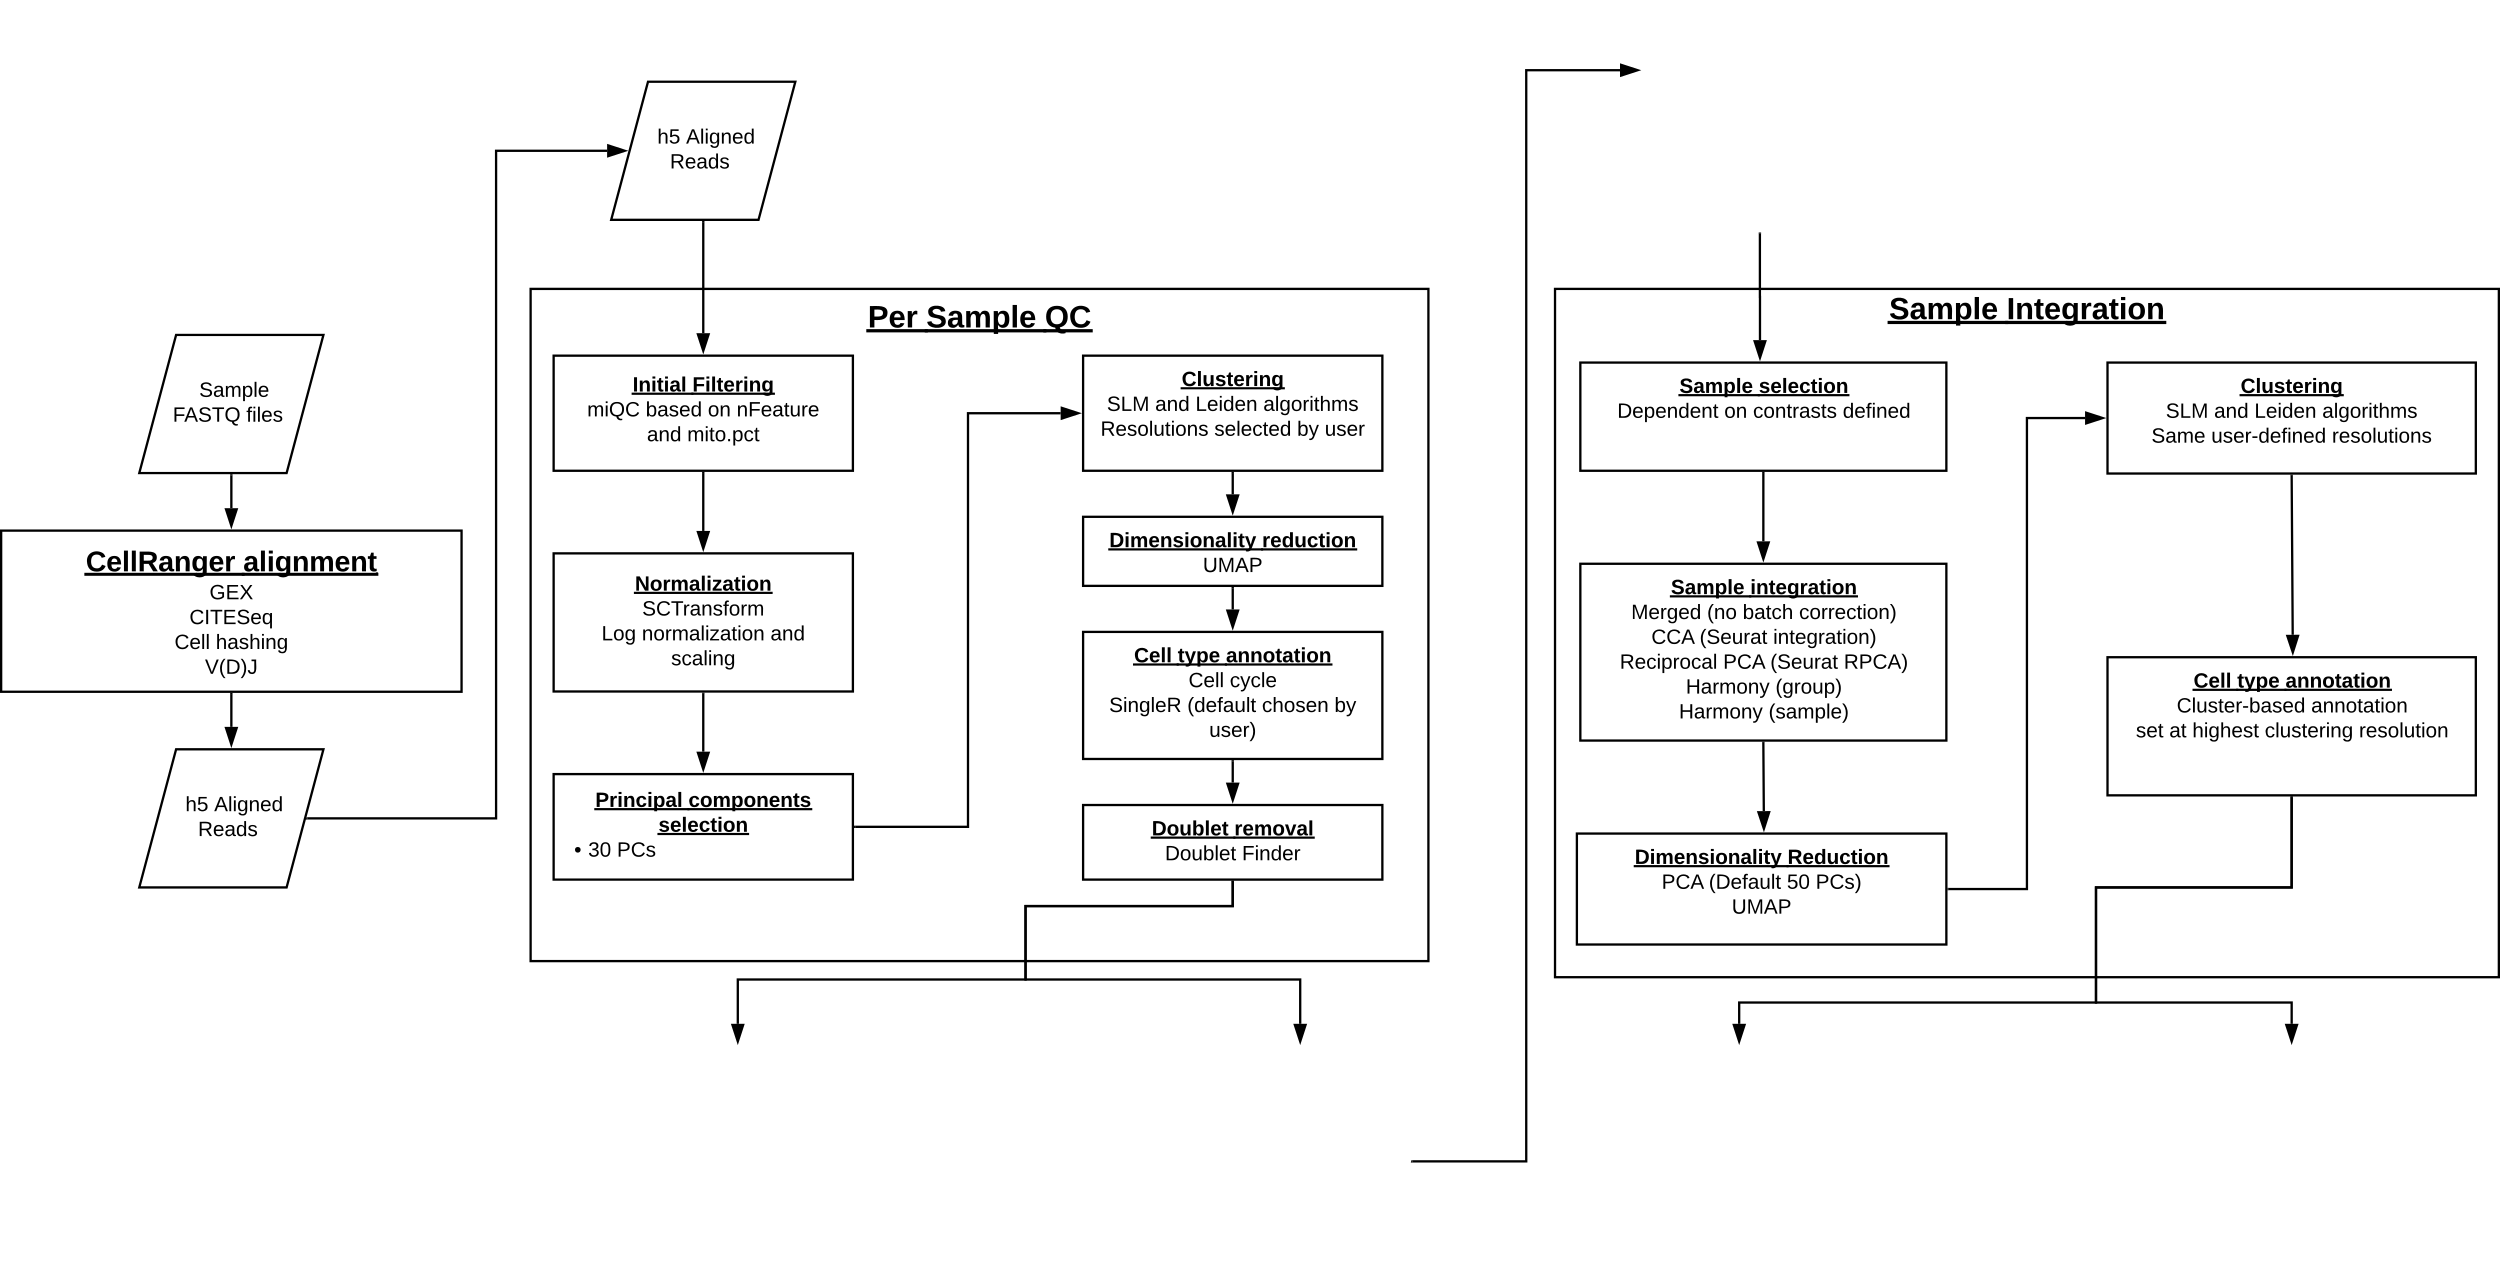 <svg xmlns="http://www.w3.org/2000/svg" xmlns:xlink="http://www.w3.org/1999/xlink" xmlns:lucid="lucid" width="2172" height="1110"><g transform="translate(-199 31)" lucid:page-tab-id="I.-zMS93C..J"><path d="M0-1296h3456v2656H0z" fill="#fff"/><path d="M352 260h128l-32 120H320z" stroke="#000" stroke-width="2" fill="#fff"/><use xlink:href="#a" transform="matrix(1,0,0,1,325,265) translate(47.055 48.775)"/><use xlink:href="#b" transform="matrix(1,0,0,1,325,265) translate(24.105 70.375)"/><use xlink:href="#c" transform="matrix(1,0,0,1,325,265) translate(88.005 70.375)"/><path d="M200 430h400v140H200z" stroke="#000" stroke-width="2" fill="#fff"/><use xlink:href="#d" transform="matrix(1,0,0,1,212,442) translate(61.515 23.358)"/><use xlink:href="#e" transform="matrix(1,0,0,1,212,442) translate(198.278 23.358)"/><use xlink:href="#f" transform="matrix(1,0,0,1,212,442) translate(169 47.625)"/><use xlink:href="#g" transform="matrix(1,0,0,1,212,442) translate(151.55 69.225)"/><use xlink:href="#h" transform="matrix(1,0,0,1,212,442) translate(138.6 90.825)"/><use xlink:href="#i" transform="matrix(1,0,0,1,212,442) translate(174.45 90.825)"/><use xlink:href="#j" transform="matrix(1,0,0,1,212,442) translate(165.075 112.425)"/><path d="M352 620h128l-32 120H320z" stroke="#000" stroke-width="2" fill="#fff"/><use xlink:href="#k" transform="matrix(1,0,0,1,325,625) translate(35.055 48.775)"/><use xlink:href="#l" transform="matrix(1,0,0,1,325,625) translate(60.055 48.775)"/><use xlink:href="#m" transform="matrix(1,0,0,1,325,625) translate(46.03 70.375)"/><path d="M400 382v28.5" stroke="#000" stroke-width="2" fill="none"/><path d="M401 382.03h-2V381h2z" stroke="#000" stroke-width=".05"/><path d="M400 425.76l-4.63-14.26h9.26z" stroke="#000" stroke-width="2"/><path d="M400 572v28.5" stroke="#000" stroke-width="2" fill="none"/><path d="M401 572.03h-2V571h2z" stroke="#000" stroke-width=".05"/><path d="M400 615.76l-4.63-14.26h9.26z" stroke="#000" stroke-width="2"/><path d="M762 40h128l-32 120H730z" stroke="#000" stroke-width="2" fill="#fff"/><use xlink:href="#k" transform="matrix(1,0,0,1,735,45) translate(35.055 48.775)"/><use xlink:href="#l" transform="matrix(1,0,0,1,735,45) translate(60.055 48.775)"/><use xlink:href="#m" transform="matrix(1,0,0,1,735,45) translate(46.03 70.375)"/><path d="M660 220h780v584H660z" stroke="#000" stroke-width="2" fill="#fff"/><use xlink:href="#n" transform="matrix(1,0,0,1,672,232) translate(280.976 21.511)"/><use xlink:href="#o" transform="matrix(1,0,0,1,672,232) translate(331.766 21.511)"/><use xlink:href="#p" transform="matrix(1,0,0,1,672,232) translate(434.765 21.511)"/><path d="M680 278h260v100H680z" stroke="#000" stroke-width="2" fill="#fff"/><use xlink:href="#q" transform="matrix(1,0,0,1,692,290) translate(56.65 19.15)"/><use xlink:href="#r" transform="matrix(1,0,0,1,692,290) translate(108.55 19.15)"/><use xlink:href="#s" transform="matrix(1,0,0,1,692,290) translate(17.125 40.75)"/><use xlink:href="#t" transform="matrix(1,0,0,1,692,290) translate(67.975 40.75)"/><use xlink:href="#u" transform="matrix(1,0,0,1,692,290) translate(121.975 40.75)"/><use xlink:href="#v" transform="matrix(1,0,0,1,692,290) translate(146.975 40.75)"/><use xlink:href="#w" transform="matrix(1,0,0,1,692,290) translate(69.05 62.35)"/><use xlink:href="#x" transform="matrix(1,0,0,1,692,290) translate(104.05 62.35)"/><path d="M680 449.77h260v120H680z" stroke="#000" stroke-width="2" fill="#fff"/><use xlink:href="#y" transform="matrix(1,0,0,1,692,461.769) translate(58.625 20.4)"/><use xlink:href="#z" transform="matrix(1,0,0,1,692,461.769) translate(64.95 42)"/><use xlink:href="#A" transform="matrix(1,0,0,1,692,461.769) translate(29.625 63.6)"/><use xlink:href="#B" transform="matrix(1,0,0,1,692,461.769) translate(64.625 63.6)"/><use xlink:href="#C" transform="matrix(1,0,0,1,692,461.769) translate(176.375 63.6)"/><use xlink:href="#D" transform="matrix(1,0,0,1,692,461.769) translate(90.05 85.2)"/><path d="M680 641.54h260v91.66H680z" stroke="#000" stroke-width="2" fill="#fff"/><use xlink:href="#E" transform="matrix(1,0,0,1,692,653.538) translate(24.2 16.525)"/><use xlink:href="#F" transform="matrix(1,0,0,1,692,653.538) translate(105.1 16.525)"/><use xlink:href="#G" transform="matrix(1,0,0,1,692,653.538) translate(79.075 38.125)"/><use xlink:href="#H" transform="matrix(1,0,0,1,692,653.538) translate(5.85 59.725)"/><use xlink:href="#I" transform="matrix(1,0,0,1,692,653.538) translate(18 59.725)"/><use xlink:href="#J" transform="matrix(1,0,0,1,692,653.538) translate(43 59.725)"/><path d="M810 162v96.5" stroke="#000" stroke-width="2" fill="none"/><path d="M811 162.03h-2V161h2z" stroke="#000" stroke-width=".05"/><path d="M810 273.76l-4.63-14.26h9.26z" stroke="#000" stroke-width="2"/><path d="M810 380v50.27" stroke="#000" stroke-width="2" fill="none"/><path d="M811 380.03h-2V379h2z" stroke="#000" stroke-width=".05"/><path d="M810 445.53l-4.63-14.26h9.26z" stroke="#000" stroke-width="2"/><path d="M810 571.77v50.27" stroke="#000" stroke-width="2" fill="none"/><path d="M811 571.8h-2v-1.03h2z" stroke="#000" stroke-width=".05"/><path d="M810 637.3l-4.63-14.26h9.26z" stroke="#000" stroke-width="2"/><path d="M1140 278h260v100h-260z" stroke="#000" stroke-width="2" fill="#fff"/><use xlink:href="#K" transform="matrix(1,0,0,1,1152,290) translate(73.625 14.4)"/><use xlink:href="#L" transform="matrix(1,0,0,1,1152,290) translate(8.65 36)"/><use xlink:href="#w" transform="matrix(1,0,0,1,1152,290) translate(50.6 36)"/><use xlink:href="#M" transform="matrix(1,0,0,1,1152,290) translate(85.6 36)"/><use xlink:href="#N" transform="matrix(1,0,0,1,1152,290) translate(144.55 36)"/><use xlink:href="#O" transform="matrix(1,0,0,1,1152,290) translate(3.125 57.6)"/><use xlink:href="#P" transform="matrix(1,0,0,1,1152,290) translate(101.975 57.6)"/><use xlink:href="#Q" transform="matrix(1,0,0,1,1152,290) translate(173.925 57.6)"/><use xlink:href="#R" transform="matrix(1,0,0,1,1152,290) translate(197.925 57.6)"/><path d="M1140 418h260v60h-260z" stroke="#000" stroke-width="2" fill="#fff"/><use xlink:href="#S" transform="matrix(1,0,0,1,1152,430) translate(10.75 14.4)"/><use xlink:href="#T" transform="matrix(1,0,0,1,1152,430) translate(143.5 14.4)"/><use xlink:href="#U" transform="matrix(1,0,0,1,1152,430) translate(92.05 36)"/><path d="M1140 668.4h260v64.8h-260z" stroke="#000" stroke-width="2" fill="#fff"/><use xlink:href="#V" transform="matrix(1,0,0,1,1152,680.4) translate(47.65 14.4)"/><use xlink:href="#W" transform="matrix(1,0,0,1,1152,680.4) translate(119.4 14.4)"/><use xlink:href="#X" transform="matrix(1,0,0,1,1152,680.4) translate(59.125 36)"/><use xlink:href="#Y" transform="matrix(1,0,0,1,1152,680.4) translate(126.025 36)"/><path d="M1140 518h260v110.4h-260z" stroke="#000" stroke-width="2" fill="#fff"/><use xlink:href="#Z" transform="matrix(1,0,0,1,1152,530) translate(32.25 14.4)"/><use xlink:href="#aa" transform="matrix(1,0,0,1,1152,530) translate(70.2 14.4)"/><use xlink:href="#ab" transform="matrix(1,0,0,1,1152,530) translate(112.1 14.4)"/><use xlink:href="#ac" transform="matrix(1,0,0,1,1152,530) translate(79.6 36)"/><use xlink:href="#ad" transform="matrix(1,0,0,1,1152,530) translate(115.45 36)"/><use xlink:href="#ae" transform="matrix(1,0,0,1,1152,530) translate(10.625 57.6)"/><use xlink:href="#af" transform="matrix(1,0,0,1,1152,530) translate(78.475 57.6)"/><use xlink:href="#ag" transform="matrix(1,0,0,1,1152,530) translate(143.375 57.6)"/><use xlink:href="#ah" transform="matrix(1,0,0,1,1152,530) translate(206.375 57.6)"/><use xlink:href="#ai" transform="matrix(1,0,0,1,1152,530) translate(97.55 79.2)"/><path d="M942 687.37h98V328h80.5" stroke="#000" stroke-width="2" fill="none"/><path d="M942.03 688.37H941v-2h1.03z" stroke="#000" stroke-width=".05"/><path d="M1135.76 328l-14.26 4.63v-9.26z" stroke="#000" stroke-width="2"/><path d="M1270 380v18.5" stroke="#000" stroke-width="2" fill="none"/><path d="M1271 380.03h-2V379h2z" stroke="#000" stroke-width=".05"/><path d="M1270 413.76l-4.63-14.26h9.27z" stroke="#000" stroke-width="2"/><path d="M1270 480v18.5" stroke="#000" stroke-width="2" fill="none"/><path d="M1271 480.03h-2V479h2z" stroke="#000" stroke-width=".05"/><path d="M1270 513.76l-4.63-14.26h9.27z" stroke="#000" stroke-width="2"/><path d="M1270 630.4v18.5" stroke="#000" stroke-width="2" fill="none"/><path d="M1271 630.43h-2v-1.03h2z" stroke="#000" stroke-width=".05"/><path d="M1270 664.16l-4.63-14.26h9.27z" stroke="#000" stroke-width="2"/><path d="M1270 735.2v21h-180V820H840v38.5" stroke="#000" stroke-width="2" fill="none"/><path d="M1271 735.23h-2v-1.03h2z" stroke="#000" stroke-width=".05"/><path d="M840 873.76l-4.63-14.26h9.26z" stroke="#000" stroke-width="2"/><path d="M1270 735.2v21h-180V820h238.62v38.5" stroke="#000" stroke-width="2" fill="none"/><path d="M1271 735.23h-2v-1.03h2z" stroke="#000" stroke-width=".05"/><path d="M1328.62 873.76l-4.64-14.26h9.27z" stroke="#000" stroke-width="2"/><path d="M1550 220h820v598h-820z" stroke="#000" stroke-width="2" fill="#fff"/><g><use xlink:href="#aj" transform="matrix(1,0,0,1,1555,225) translate(285.259 21.333)"/><use xlink:href="#ak" transform="matrix(1,0,0,1,1555,225) translate(387.407 21.333)"/></g><path d="M1572 458.8h318v153.6h-318z" stroke="#000" stroke-width="2" fill="#fff"/><g><use xlink:href="#al" transform="matrix(1,0,0,1,1584,470.8) translate(66.675 14.4)"/><use xlink:href="#am" transform="matrix(1,0,0,1,1584,470.8) translate(135.625 14.4)"/><use xlink:href="#an" transform="matrix(1,0,0,1,1584,470.8) translate(32.175 36)"/><use xlink:href="#ao" transform="matrix(1,0,0,1,1584,470.8) translate(98.075 36)"/><use xlink:href="#ap" transform="matrix(1,0,0,1,1584,470.8) translate(129.025 36)"/><use xlink:href="#aq" transform="matrix(1,0,0,1,1584,470.8) translate(178.025 36)"/><use xlink:href="#ar" transform="matrix(1,0,0,1,1584,470.8) translate(49.7 57.6)"/><use xlink:href="#as" transform="matrix(1,0,0,1,1584,470.8) translate(91.6 57.6)"/><use xlink:href="#at" transform="matrix(1,0,0,1,1584,470.8) translate(155.5 57.6)"/><use xlink:href="#au" transform="matrix(1,0,0,1,1584,470.8) translate(22.25 79.2)"/><use xlink:href="#av" transform="matrix(1,0,0,1,1584,470.8) translate(112.05 79.2)"/><use xlink:href="#as" transform="matrix(1,0,0,1,1584,470.8) translate(153 79.2)"/><use xlink:href="#aw" transform="matrix(1,0,0,1,1584,470.8) translate(216.9 79.2)"/><use xlink:href="#ax" transform="matrix(1,0,0,1,1584,470.8) translate(79.65 100.8)"/><use xlink:href="#ay" transform="matrix(1,0,0,1,1584,470.8) translate(157.5 100.8)"/><use xlink:href="#ax" transform="matrix(1,0,0,1,1584,470.8) translate(73.675 122.4)"/><use xlink:href="#az" transform="matrix(1,0,0,1,1584,470.8) translate(151.525 122.4)"/></g><path d="M1731 614.4l.4 59.3" stroke="#000" stroke-width="2" fill="none"/><path d="M1732 614.42h-2v-1.02h2z" stroke="#000" stroke-width=".05"/><path d="M1731.48 688.96l-4.72-14.23 9.27-.06z" stroke="#000" stroke-width="2"/><path d="M1569 693.2h321v96.4h-321z" stroke="#000" stroke-width="2" fill="#fff"/><g><use xlink:href="#S" transform="matrix(1,0,0,1,1581,705.2) translate(38.275 14.4)"/><use xlink:href="#aA" transform="matrix(1,0,0,1,1581,705.2) translate(171.025 14.4)"/><use xlink:href="#aB" transform="matrix(1,0,0,1,1581,705.2) translate(61.65 36)"/><use xlink:href="#aC" transform="matrix(1,0,0,1,1581,705.2) translate(102.6 36)"/><use xlink:href="#aD" transform="matrix(1,0,0,1,1581,705.2) translate(170.45 36)"/><use xlink:href="#aE" transform="matrix(1,0,0,1,1581,705.2) translate(195.45 36)"/><use xlink:href="#aF" transform="matrix(1,0,0,1,1581,705.2) translate(122.55 57.6)"/></g><path d="M2030 284h320v96.4h-320z" stroke="#000" stroke-width="2" fill="#fff"/><g><use xlink:href="#aG" transform="matrix(1,0,0,1,2042,296) translate(103.625 14.4)"/><use xlink:href="#L" transform="matrix(1,0,0,1,2042,296) translate(38.65 36)"/><use xlink:href="#w" transform="matrix(1,0,0,1,2042,296) translate(80.6 36)"/><use xlink:href="#M" transform="matrix(1,0,0,1,2042,296) translate(115.6 36)"/><use xlink:href="#N" transform="matrix(1,0,0,1,2042,296) translate(174.55 36)"/><use xlink:href="#aH" transform="matrix(1,0,0,1,2042,296) translate(26.175 57.6)"/><use xlink:href="#aI" transform="matrix(1,0,0,1,2042,296) translate(78.125 57.6)"/><use xlink:href="#aJ" transform="matrix(1,0,0,1,2042,296) translate(182.975 57.6)"/></g><path d="M2190 382.4l.9 138.1" stroke="#000" stroke-width="2" fill="none"/><path d="M2191 382.42h-2v-1.02h2z" stroke="#000" stroke-width=".05"/><path d="M2191 535.76l-4.74-14.23 9.27-.06z" stroke="#000" stroke-width="2"/><path d="M1572 284h318v94h-318z" stroke="#000" stroke-width="2" fill="#fff"/><g><use xlink:href="#al" transform="matrix(1,0,0,1,1584,296) translate(74.1 14.4)"/><use xlink:href="#aK" transform="matrix(1,0,0,1,1584,296) translate(143.05 14.4)"/><use xlink:href="#aL" transform="matrix(1,0,0,1,1584,296) translate(20.075 36)"/><use xlink:href="#u" transform="matrix(1,0,0,1,1584,296) translate(113.025 36)"/><use xlink:href="#aM" transform="matrix(1,0,0,1,1584,296) translate(138.025 36)"/><use xlink:href="#aN" transform="matrix(1,0,0,1,1584,296) translate(215.975 36)"/></g><path d="M1728 172v55h.07v37.5" stroke="#000" stroke-width="2" fill="none"/><path d="M1729 172.03h-2V171h2z" stroke="#000" stroke-width=".05"/><path d="M1728.07 279.76l-4.64-14.26h9.27z" stroke="#000" stroke-width="2"/><path d="M1731 380v59.3" stroke="#000" stroke-width="2" fill="none"/><path d="M1732 380.03h-2V379h2z" stroke="#000" stroke-width=".05"/><path d="M1731 454.56l-4.63-14.26h9.27z" stroke="#000" stroke-width="2"/><path d="M1892 741.4h68V332.2h50.5" stroke="#000" stroke-width="2" fill="none"/><path d="M1892.03 742.4H1891v-2h1.03z" stroke="#000" stroke-width=".05"/><path d="M2025.76 332.2l-14.26 4.63v-9.26z" stroke="#000" stroke-width="2"/><path d="M2030 540h320v120h-320z" stroke="#000" stroke-width="2" fill="#fff"/><g><use xlink:href="#Z" transform="matrix(1,0,0,1,2042,552) translate(62.75 14.4)"/><use xlink:href="#aa" transform="matrix(1,0,0,1,2042,552) translate(100.7 14.4)"/><use xlink:href="#ab" transform="matrix(1,0,0,1,2042,552) translate(142.6 14.4)"/><use xlink:href="#aO" transform="matrix(1,0,0,1,2042,552) translate(48.125 36)"/><use xlink:href="#aP" transform="matrix(1,0,0,1,2042,552) translate(164.925 36)"/><use xlink:href="#aQ" transform="matrix(1,0,0,1,2042,552) translate(12.675 57.6)"/><use xlink:href="#aR" transform="matrix(1,0,0,1,2042,552) translate(41.675 57.6)"/><use xlink:href="#aS" transform="matrix(1,0,0,1,2042,552) translate(61.675 57.6)"/><use xlink:href="#aT" transform="matrix(1,0,0,1,2042,552) translate(124.625 57.6)"/><use xlink:href="#aU" transform="matrix(1,0,0,1,2042,552) translate(206.475 57.6)"/></g><path d="M2190 662v78h-170v100h-310v18.5" stroke="#000" stroke-width="2" fill="none"/><path d="M2191 662.03h-2V661h2z" stroke="#000" stroke-width=".05"/><path d="M1710 873.76l-4.63-14.26h9.27z" stroke="#000" stroke-width="2"/><path d="M2190 662v78h-170v100h170v18.5" stroke="#000" stroke-width="2" fill="none"/><path d="M2191 662.03h-2V661h2z" stroke="#000" stroke-width=".05"/><path d="M2190 873.76l-4.64-14.26h9.28z" stroke="#000" stroke-width="2"/><path d="M1426.04 978H1525V30h81.46" stroke="#000" stroke-width="2" fill="none"/><path d="M1426.06 979h-1.3l.54-2h.76z" stroke="#000" stroke-width=".05"/><path d="M1621.73 30l-14.27 4.63v-9.27z" stroke="#000" stroke-width="2"/><path d="M466.04 680H630V100h96.46" stroke="#000" stroke-width="2" fill="none"/><path d="M466.06 681h-1.3l.54-2h.76z" stroke="#000" stroke-width=".05"/><path d="M741.73 100l-14.27 4.64v-9.28z" stroke="#000" stroke-width="2"/><defs><path d="M185-189c-5-48-123-54-124 2 14 75 158 14 163 119 3 78-121 87-175 55-17-10-28-26-33-46l33-7c5 56 141 63 141-1 0-78-155-14-162-118-5-82 145-84 179-34 5 7 8 16 11 25" id="aV"/><path d="M141-36C126-15 110 5 73 4 37 3 15-17 15-53c-1-64 63-63 125-63 3-35-9-54-41-54-24 1-41 7-42 31l-33-3c5-37 33-52 76-52 45 0 72 20 72 64v82c-1 20 7 32 28 27v20c-31 9-61-2-59-35zM48-53c0 20 12 33 32 33 41-3 63-29 60-74-43 2-92-5-92 41" id="aW"/><path d="M210-169c-67 3-38 105-44 169h-31v-121c0-29-5-50-35-48C34-165 62-65 56 0H25l-1-190h30c1 10-1 24 2 32 10-44 99-50 107 0 11-21 27-35 58-36 85-2 47 119 55 194h-31v-121c0-29-5-49-35-48" id="aX"/><path d="M115-194c55 1 70 41 70 98S169 2 115 4C84 4 66-9 55-30l1 105H24l-1-265h31l2 30c10-21 28-34 59-34zm-8 174c40 0 45-34 45-75s-6-73-45-74c-42 0-51 32-51 76 0 43 10 73 51 73" id="aY"/><path d="M24 0v-261h32V0H24" id="aZ"/><path d="M100-194c63 0 86 42 84 106H49c0 40 14 67 53 68 26 1 43-12 49-29l28 8c-11 28-37 45-77 45C44 4 14-33 15-96c1-61 26-98 85-98zm52 81c6-60-76-77-97-28-3 7-6 17-6 28h103" id="ba"/><g id="a"><use transform="matrix(0.05,0,0,0.05,0,0)" xlink:href="#aV"/><use transform="matrix(0.05,0,0,0.05,12,0)" xlink:href="#aW"/><use transform="matrix(0.05,0,0,0.05,22,0)" xlink:href="#aX"/><use transform="matrix(0.05,0,0,0.05,36.95,0)" xlink:href="#aY"/><use transform="matrix(0.05,0,0,0.05,46.95,0)" xlink:href="#aZ"/><use transform="matrix(0.05,0,0,0.05,50.9,0)" xlink:href="#ba"/></g><path d="M63-220v92h138v28H63V0H30v-248h175v28H63" id="bb"/><path d="M205 0l-28-72H64L36 0H1l101-248h38L239 0h-34zm-38-99l-47-123c-12 45-31 82-46 123h93" id="bc"/><path d="M127-220V0H93v-220H8v-28h204v28h-85" id="bd"/><path d="M140-251c81 0 123 46 123 126C263-53 228-8 163 1c7 30 30 48 69 40v23c-55 16-95-15-103-61C56-3 17-48 17-125c0-80 42-126 123-126zm0 227c63 0 89-41 89-101s-29-99-89-99c-61 0-89 39-89 99S79-25 140-24" id="be"/><g id="b"><use transform="matrix(0.05,0,0,0.05,0,0)" xlink:href="#bb"/><use transform="matrix(0.05,0,0,0.05,9.95,0)" xlink:href="#bc"/><use transform="matrix(0.05,0,0,0.05,21.95,0)" xlink:href="#aV"/><use transform="matrix(0.05,0,0,0.05,33.95,0)" xlink:href="#bd"/><use transform="matrix(0.05,0,0,0.05,44.9,0)" xlink:href="#be"/></g><path d="M101-234c-31-9-42 10-38 44h38v23H63V0H32v-167H5v-23h27c-7-52 17-82 69-68v24" id="bf"/><path d="M24-231v-30h32v30H24zM24 0v-190h32V0H24" id="bg"/><path d="M135-143c-3-34-86-38-87 0 15 53 115 12 119 90S17 21 10-45l28-5c4 36 97 45 98 0-10-56-113-15-118-90-4-57 82-63 122-42 12 7 21 19 24 35" id="bh"/><g id="c"><use transform="matrix(0.05,0,0,0.05,0,0)" xlink:href="#bf"/><use transform="matrix(0.05,0,0,0.05,5,0)" xlink:href="#bg"/><use transform="matrix(0.05,0,0,0.05,8.95,0)" xlink:href="#aZ"/><use transform="matrix(0.05,0,0,0.05,12.9,0)" xlink:href="#ba"/><use transform="matrix(0.05,0,0,0.05,22.9,0)" xlink:href="#bh"/></g><path d="M67-125c0 53 21 87 73 88 37 1 54-22 65-47l45 17C233-25 199 4 140 4 58 4 20-42 15-125 8-235 124-281 211-232c18 10 29 29 36 50l-46 12c-8-25-30-41-62-41-52 0-71 34-72 86" id="bi"/><path d="M185-48c-13 30-37 53-82 52C43 2 14-33 14-96s30-98 90-98c62 0 83 45 84 108H66c0 31 8 55 39 56 18 0 30-7 34-22zm-45-69c5-46-57-63-70-21-2 6-4 13-4 21h74" id="bj"/><path d="M25 0v-261h50V0H25" id="bk"/><path d="M240-174c0 40-23 61-54 70L253 0h-59l-57-94H76V0H24v-248c93 4 217-23 216 74zM76-134c48-2 112 12 112-38 0-48-66-32-112-35v73" id="bl"/><path d="M133-34C117-15 103 5 69 4 32 3 11-16 11-54c-1-60 55-63 116-61 1-26-3-47-28-47-18 1-26 9-28 27l-52-2c7-38 36-58 82-57s74 22 75 68l1 82c-1 14 12 18 25 15v27c-30 8-71 5-69-32zm-48 3c29 0 43-24 42-57-32 0-66-3-65 30 0 17 8 27 23 27" id="bm"/><path d="M135-194c87-1 58 113 63 194h-50c-7-57 23-157-34-157-59 0-34 97-39 157H25l-1-190h47c2 12-1 28 3 38 12-26 28-41 61-42" id="bn"/><path d="M195-6C206 82 75 100 31 46c-4-6-6-13-8-21l49-6c3 16 16 24 34 25 40 0 42-37 40-79-11 22-30 35-61 35-53 0-70-43-70-97 0-56 18-96 73-97 30 0 46 14 59 34l2-30h47zm-90-29c32 0 41-27 41-63 0-35-9-62-40-62-32 0-39 29-40 63 0 36 9 62 39 62" id="bo"/><path d="M135-150c-39-12-60 13-60 57V0H25l-1-190h47c2 13-1 29 3 40 6-28 27-53 61-41v41" id="bp"/><g id="d"><use transform="matrix(0.069,0,0,0.069,0,0)" xlink:href="#bi"/><use transform="matrix(0.069,0,0,0.069,17.746,0)" xlink:href="#bj"/><use transform="matrix(0.069,0,0,0.069,31.45,0)" xlink:href="#bk"/><use transform="matrix(0.069,0,0,0.069,38.302,0)" xlink:href="#bk"/><use transform="matrix(0.069,0,0,0.069,45.154,0)" xlink:href="#bl"/><use transform="matrix(0.069,0,0,0.069,62.9,0)" xlink:href="#bm"/><use transform="matrix(0.069,0,0,0.069,76.604,0)" xlink:href="#bn"/><use transform="matrix(0.069,0,0,0.069,91.609,0)" xlink:href="#bo"/><use transform="matrix(0.069,0,0,0.069,106.615,0)" xlink:href="#bj"/><use transform="matrix(0.069,0,0,0.069,120.319,0)" xlink:href="#bp"/><path d="M-1.23 1.32H138v2.6H-1.23z"/></g><path d="M25-224v-37h50v37H25zM25 0v-190h50V0H25" id="bq"/><path d="M220-157c-53 9-28 100-34 157h-49v-107c1-27-5-49-29-50C55-147 81-57 75 0H25l-1-190h47c2 12-1 28 3 38 10-53 101-56 108 0 13-22 24-43 59-42 82 1 51 116 57 194h-49v-107c-1-25-5-48-29-50" id="br"/><path d="M115-3C79 11 28 4 28-45v-112H4v-33h27l15-45h31v45h36v33H77v99c-1 23 16 31 38 25v30" id="bs"/><g id="e"><use transform="matrix(0.069,0,0,0.069,0,0)" xlink:href="#bm"/><use transform="matrix(0.069,0,0,0.069,13.704,0)" xlink:href="#bk"/><use transform="matrix(0.069,0,0,0.069,20.556,0)" xlink:href="#bq"/><use transform="matrix(0.069,0,0,0.069,27.407,0)" xlink:href="#bo"/><use transform="matrix(0.069,0,0,0.069,42.413,0)" xlink:href="#bn"/><use transform="matrix(0.069,0,0,0.069,57.419,0)" xlink:href="#br"/><use transform="matrix(0.069,0,0,0.069,79.344,0)" xlink:href="#bj"/><use transform="matrix(0.069,0,0,0.069,93.048,0)" xlink:href="#bn"/><use transform="matrix(0.069,0,0,0.069,108.054,0)" xlink:href="#bs"/><path d="M-1.23 1.32h118.67v2.6H-1.23z"/><path d="M115.3.97h1.8v1.9h-1.8z"/></g><path d="M143 4C61 4 22-44 18-125c-5-107 100-154 193-111 17 8 29 25 37 43l-32 9c-13-25-37-40-76-40-61 0-88 39-88 99 0 61 29 100 91 101 35 0 62-11 79-27v-45h-74v-28h105v86C228-13 192 4 143 4" id="bt"/><path d="M30 0v-248h187v28H63v79h144v27H63v87h162V0H30" id="bu"/><path d="M195 0l-74-108L45 0H8l94-129-87-119h37l69 98 67-98h37l-84 118L233 0h-38" id="bv"/><g id="f"><use transform="matrix(0.05,0,0,0.05,0,0)" xlink:href="#bt"/><use transform="matrix(0.05,0,0,0.05,14,0)" xlink:href="#bu"/><use transform="matrix(0.05,0,0,0.05,26,0)" xlink:href="#bv"/></g><path d="M212-179c-10-28-35-45-73-45-59 0-87 40-87 99 0 60 29 101 89 101 43 0 62-24 78-52l27 14C228-24 195 4 139 4 59 4 22-46 18-125c-6-104 99-153 187-111 19 9 31 26 39 46" id="bw"/><path d="M33 0v-248h34V0H33" id="bx"/><path d="M145-31C134-9 116 4 85 4 32 4 16-35 15-94c0-59 17-99 70-100 32-1 48 14 60 33 0-11-1-24 2-32h30l-1 268h-32zM93-21c41 0 51-33 51-76s-8-73-50-73c-40 0-46 35-46 75s5 74 45 74" id="by"/><g id="g"><use transform="matrix(0.05,0,0,0.05,0,0)" xlink:href="#bw"/><use transform="matrix(0.05,0,0,0.05,12.95,0)" xlink:href="#bx"/><use transform="matrix(0.05,0,0,0.05,17.95,0)" xlink:href="#bd"/><use transform="matrix(0.05,0,0,0.05,28.9,0)" xlink:href="#bu"/><use transform="matrix(0.05,0,0,0.05,40.9,0)" xlink:href="#aV"/><use transform="matrix(0.05,0,0,0.05,52.9,0)" xlink:href="#ba"/><use transform="matrix(0.05,0,0,0.05,62.9,0)" xlink:href="#by"/></g><g id="h"><use transform="matrix(0.05,0,0,0.05,0,0)" xlink:href="#bw"/><use transform="matrix(0.05,0,0,0.05,12.95,0)" xlink:href="#ba"/><use transform="matrix(0.05,0,0,0.05,22.95,0)" xlink:href="#aZ"/><use transform="matrix(0.05,0,0,0.05,26.9,0)" xlink:href="#aZ"/></g><path d="M106-169C34-169 62-67 57 0H25v-261h32l-1 103c12-21 28-36 61-36 89 0 53 116 60 194h-32v-121c2-32-8-49-39-48" id="bz"/><path d="M117-194c89-4 53 116 60 194h-32v-121c0-31-8-49-39-48C34-167 62-67 57 0H25l-1-190h30c1 10-1 24 2 32 11-22 29-35 61-36" id="bA"/><path d="M177-190C167-65 218 103 67 71c-23-6-38-20-44-43l32-5c15 47 100 32 89-28v-30C133-14 115 1 83 1 29 1 15-40 15-95c0-56 16-97 71-98 29-1 48 16 59 35 1-10 0-23 2-32h30zM94-22c36 0 50-32 50-73 0-42-14-75-50-75-39 0-46 34-46 75s6 73 46 73" id="bB"/><g id="i"><use transform="matrix(0.05,0,0,0.05,0,0)" xlink:href="#bz"/><use transform="matrix(0.05,0,0,0.05,10,0)" xlink:href="#aW"/><use transform="matrix(0.05,0,0,0.05,20,0)" xlink:href="#bh"/><use transform="matrix(0.05,0,0,0.05,29,0)" xlink:href="#bz"/><use transform="matrix(0.05,0,0,0.05,39,0)" xlink:href="#bg"/><use transform="matrix(0.05,0,0,0.05,42.95,0)" xlink:href="#bA"/><use transform="matrix(0.05,0,0,0.05,52.95,0)" xlink:href="#bB"/></g><path d="M137 0h-34L2-248h35l83 218 83-218h36" id="bC"/><path d="M87 75C49 33 22-17 22-94c0-76 28-126 65-167h31c-38 41-64 92-64 168S80 34 118 75H87" id="bD"/><path d="M30-248c118-7 216 8 213 122C240-48 200 0 122 0H30v-248zM63-27c89 8 146-16 146-99s-60-101-146-95v194" id="bE"/><path d="M33-261c38 41 65 92 65 168S71 34 33 75H2C39 34 66-17 66-93S39-220 2-261h31" id="bF"/><path d="M153-248C145-148 188 4 80 4 36 3 13-21 6-62l32-5c4 25 16 42 43 43 27 0 39-20 39-49v-147H72v-28h81" id="bG"/><g id="j"><use transform="matrix(0.05,0,0,0.05,0,0)" xlink:href="#bC"/><use transform="matrix(0.05,0,0,0.05,12,0)" xlink:href="#bD"/><use transform="matrix(0.05,0,0,0.05,17.95,0)" xlink:href="#bE"/><use transform="matrix(0.05,0,0,0.05,30.9,0)" xlink:href="#bF"/><use transform="matrix(0.05,0,0,0.05,36.85,0)" xlink:href="#bG"/></g><path d="M54-142c48-35 137-8 131 61C196 18 31 33 14-55l32-4c7 23 22 37 52 37 35-1 51-22 54-58 4-55-73-65-99-34H22l8-134h141v27H59" id="bH"/><g id="k"><use transform="matrix(0.05,0,0,0.05,0,0)" xlink:href="#bz"/><use transform="matrix(0.05,0,0,0.05,10,0)" xlink:href="#bH"/></g><path d="M85-194c31 0 48 13 60 33l-1-100h32l1 261h-30c-2-10 0-23-3-31C134-8 116 4 85 4 32 4 16-35 15-94c0-66 23-100 70-100zm9 24c-40 0-46 34-46 75 0 40 6 74 45 74 42 0 51-32 51-76 0-42-9-74-50-73" id="bI"/><g id="l"><use transform="matrix(0.05,0,0,0.05,0,0)" xlink:href="#bc"/><use transform="matrix(0.05,0,0,0.05,12,0)" xlink:href="#aZ"/><use transform="matrix(0.05,0,0,0.05,15.95,0)" xlink:href="#bg"/><use transform="matrix(0.05,0,0,0.05,19.9,0)" xlink:href="#bB"/><use transform="matrix(0.05,0,0,0.05,29.9,0)" xlink:href="#bA"/><use transform="matrix(0.05,0,0,0.05,39.9,0)" xlink:href="#ba"/><use transform="matrix(0.05,0,0,0.05,49.9,0)" xlink:href="#bI"/></g><path d="M233-177c-1 41-23 64-60 70L243 0h-38l-65-103H63V0H30v-248c88 3 205-21 203 71zM63-129c60-2 137 13 137-47 0-61-80-42-137-45v92" id="bJ"/><g id="m"><use transform="matrix(0.05,0,0,0.05,0,0)" xlink:href="#bJ"/><use transform="matrix(0.05,0,0,0.05,12.95,0)" xlink:href="#ba"/><use transform="matrix(0.05,0,0,0.05,22.95,0)" xlink:href="#aW"/><use transform="matrix(0.05,0,0,0.05,32.95,0)" xlink:href="#bI"/><use transform="matrix(0.05,0,0,0.05,42.95,0)" xlink:href="#bh"/></g><path d="M24-248c93 1 206-16 204 79-1 75-69 88-152 82V0H24v-248zm52 121c47 0 100 7 100-41 0-47-54-39-100-39v80" id="bK"/><g id="n"><use transform="matrix(0.075,0,0,0.075,0,0)" xlink:href="#bK"/><use transform="matrix(0.075,0,0,0.075,17.926,0)" xlink:href="#bj"/><use transform="matrix(0.075,0,0,0.075,32.864,0)" xlink:href="#bp"/><path d="M-1.34 1.44h53.48v2.82H-1.34z"/></g><path d="M169-182c-1-43-94-46-97-3 18 66 151 10 154 114 3 95-165 93-204 36-6-8-10-19-12-30l50-8c3 46 112 56 116 5-17-69-150-10-154-114-4-87 153-88 188-35 5 8 8 18 10 28" id="bL"/><path d="M135-194c53 0 70 44 70 98 0 56-19 98-73 100-31 1-45-17-59-34 3 33 2 69 2 105H25l-1-265h48c2 10 0 23 3 31 11-24 29-35 60-35zM114-30c33 0 39-31 40-66 0-38-9-64-40-64-56 0-55 130 0 130" id="bM"/><g id="o"><use transform="matrix(0.075,0,0,0.075,0,0)" xlink:href="#bL"/><use transform="matrix(0.075,0,0,0.075,17.926,0)" xlink:href="#bm"/><use transform="matrix(0.075,0,0,0.075,32.864,0)" xlink:href="#br"/><use transform="matrix(0.075,0,0,0.075,56.765,0)" xlink:href="#bM"/><use transform="matrix(0.075,0,0,0.075,73.123,0)" xlink:href="#bk"/><use transform="matrix(0.075,0,0,0.075,80.592,0)" xlink:href="#bj"/><path d="M-1.34 1.44h105.7v2.82H-1.35z"/></g><path d="M140-251c80 0 125 45 125 126 0 70-33 111-92 124 6 28 34 38 68 31l-1 36C177 83 129 55 120 2 51-6 15-50 15-125c0-81 44-126 125-126zm-1 214c52 0 73-35 73-88 0-50-21-86-72-86-52 0-73 35-73 86s22 88 72 88" id="bN"/><g id="p"><use transform="matrix(0.075,0,0,0.075,0,0)" xlink:href="#bN"/><use transform="matrix(0.075,0,0,0.075,20.914,0)" xlink:href="#bi"/><path d="M-1.34 1.44H41.6v2.82H-1.33z"/></g><path d="M24 0v-248h52V0H24" id="bO"/><g id="q"><use transform="matrix(0.05,0,0,0.05,0,0)" xlink:href="#bO"/><use transform="matrix(0.05,0,0,0.05,5,0)" xlink:href="#bn"/><use transform="matrix(0.05,0,0,0.05,15.95,0)" xlink:href="#bq"/><use transform="matrix(0.05,0,0,0.05,20.95,0)" xlink:href="#bs"/><use transform="matrix(0.05,0,0,0.05,26.9,0)" xlink:href="#bq"/><use transform="matrix(0.05,0,0,0.05,31.9,0)" xlink:href="#bm"/><use transform="matrix(0.05,0,0,0.05,41.9,0)" xlink:href="#bk"/><path d="M-.9.97h53.7v1.9H-.9z"/></g><path d="M76-208v77h127v40H76V0H24v-248h183v40H76" id="bP"/><g id="r"><use transform="matrix(0.05,0,0,0.05,0,0)" xlink:href="#bP"/><use transform="matrix(0.05,0,0,0.05,10.95,0)" xlink:href="#bq"/><use transform="matrix(0.05,0,0,0.05,15.95,0)" xlink:href="#bk"/><use transform="matrix(0.05,0,0,0.05,20.95,0)" xlink:href="#bs"/><use transform="matrix(0.05,0,0,0.05,26.9,0)" xlink:href="#bj"/><use transform="matrix(0.05,0,0,0.05,36.9,0)" xlink:href="#bp"/><use transform="matrix(0.05,0,0,0.05,43.9,0)" xlink:href="#bq"/><use transform="matrix(0.05,0,0,0.05,48.9,0)" xlink:href="#bn"/><use transform="matrix(0.05,0,0,0.05,59.85,0)" xlink:href="#bo"/><path d="M-.9.97h72.6v1.9H-.9z"/></g><g id="s"><use transform="matrix(0.05,0,0,0.05,0,0)" xlink:href="#aX"/><use transform="matrix(0.05,0,0,0.05,14.95,0)" xlink:href="#bg"/><use transform="matrix(0.05,0,0,0.05,18.9,0)" xlink:href="#be"/><use transform="matrix(0.05,0,0,0.05,32.9,0)" xlink:href="#bw"/></g><path d="M115-194c53 0 69 39 70 98 0 66-23 100-70 100C84 3 66-7 56-30L54 0H23l1-261h32v101c10-23 28-34 59-34zm-8 174c40 0 45-34 45-75 0-40-5-75-45-74-42 0-51 32-51 76 0 43 10 73 51 73" id="bQ"/><g id="t"><use transform="matrix(0.05,0,0,0.05,0,0)" xlink:href="#bQ"/><use transform="matrix(0.05,0,0,0.05,10,0)" xlink:href="#aW"/><use transform="matrix(0.05,0,0,0.05,20,0)" xlink:href="#bh"/><use transform="matrix(0.05,0,0,0.05,29,0)" xlink:href="#ba"/><use transform="matrix(0.05,0,0,0.05,39,0)" xlink:href="#bI"/></g><path d="M100-194c62-1 85 37 85 99 1 63-27 99-86 99S16-35 15-95c0-66 28-99 85-99zM99-20c44 1 53-31 53-75 0-43-8-75-51-75s-53 32-53 75 10 74 51 75" id="bR"/><g id="u"><use transform="matrix(0.05,0,0,0.05,0,0)" xlink:href="#bR"/><use transform="matrix(0.05,0,0,0.05,10,0)" xlink:href="#bA"/></g><path d="M59-47c-2 24 18 29 38 22v24C64 9 27 4 27-40v-127H5v-23h24l9-43h21v43h35v23H59v120" id="bS"/><path d="M84 4C-5 8 30-112 23-190h32v120c0 31 7 50 39 49 72-2 45-101 50-169h31l1 190h-30c-1-10 1-25-2-33-11 22-28 36-60 37" id="bT"/><path d="M114-163C36-179 61-72 57 0H25l-1-190h30c1 12-1 29 2 39 6-27 23-49 58-41v29" id="bU"/><g id="v"><use transform="matrix(0.05,0,0,0.05,0,0)" xlink:href="#bA"/><use transform="matrix(0.05,0,0,0.05,10,0)" xlink:href="#bb"/><use transform="matrix(0.05,0,0,0.05,20.95,0)" xlink:href="#ba"/><use transform="matrix(0.05,0,0,0.05,30.95,0)" xlink:href="#aW"/><use transform="matrix(0.05,0,0,0.05,40.95,0)" xlink:href="#bS"/><use transform="matrix(0.05,0,0,0.05,45.95,0)" xlink:href="#bT"/><use transform="matrix(0.05,0,0,0.05,55.95,0)" xlink:href="#bU"/><use transform="matrix(0.05,0,0,0.05,61.9,0)" xlink:href="#ba"/></g><g id="w"><use transform="matrix(0.05,0,0,0.05,0,0)" xlink:href="#aW"/><use transform="matrix(0.05,0,0,0.05,10,0)" xlink:href="#bA"/><use transform="matrix(0.05,0,0,0.05,20,0)" xlink:href="#bI"/></g><path d="M33 0v-38h34V0H33" id="bV"/><path d="M96-169c-40 0-48 33-48 73s9 75 48 75c24 0 41-14 43-38l32 2c-6 37-31 61-74 61-59 0-76-41-82-99-10-93 101-131 147-64 4 7 5 14 7 22l-32 3c-4-21-16-35-41-35" id="bW"/><g id="x"><use transform="matrix(0.05,0,0,0.05,0,0)" xlink:href="#aX"/><use transform="matrix(0.05,0,0,0.05,14.95,0)" xlink:href="#bg"/><use transform="matrix(0.05,0,0,0.05,18.9,0)" xlink:href="#bS"/><use transform="matrix(0.05,0,0,0.05,23.9,0)" xlink:href="#bR"/><use transform="matrix(0.05,0,0,0.05,33.9,0)" xlink:href="#bV"/><use transform="matrix(0.05,0,0,0.05,38.9,0)" xlink:href="#aY"/><use transform="matrix(0.05,0,0,0.05,48.9,0)" xlink:href="#bW"/><use transform="matrix(0.05,0,0,0.05,57.9,0)" xlink:href="#bS"/></g><path d="M175 0L67-191c6 58 2 128 3 191H24v-248h59L193-55c-6-58-2-129-3-193h46V0h-61" id="bX"/><path d="M110-194c64 0 96 36 96 99 0 64-35 99-97 99-61 0-95-36-95-99 0-62 34-99 96-99zm-1 164c35 0 45-28 45-65 0-40-10-65-43-65-34 0-45 26-45 65 0 36 10 65 43 65" id="bY"/><path d="M12 0v-35l95-120H19v-35h142v35L67-36h103V0H12" id="bZ"/><g id="y"><use transform="matrix(0.05,0,0,0.05,0,0)" xlink:href="#bX"/><use transform="matrix(0.05,0,0,0.05,12.95,0)" xlink:href="#bY"/><use transform="matrix(0.05,0,0,0.05,23.9,0)" xlink:href="#bp"/><use transform="matrix(0.05,0,0,0.05,30.9,0)" xlink:href="#br"/><use transform="matrix(0.05,0,0,0.05,46.9,0)" xlink:href="#bm"/><use transform="matrix(0.05,0,0,0.05,56.9,0)" xlink:href="#bk"/><use transform="matrix(0.05,0,0,0.05,61.9,0)" xlink:href="#bq"/><use transform="matrix(0.05,0,0,0.05,66.9,0)" xlink:href="#bZ"/><use transform="matrix(0.05,0,0,0.05,75.9,0)" xlink:href="#bm"/><use transform="matrix(0.05,0,0,0.05,85.9,0)" xlink:href="#bs"/><use transform="matrix(0.05,0,0,0.05,91.85,0)" xlink:href="#bq"/><use transform="matrix(0.05,0,0,0.05,96.85,0)" xlink:href="#bY"/><use transform="matrix(0.05,0,0,0.05,107.8,0)" xlink:href="#bn"/><path d="M-.9.97h120.55v1.9H-.9z"/></g><g id="z"><use transform="matrix(0.05,0,0,0.05,0,0)" xlink:href="#aV"/><use transform="matrix(0.05,0,0,0.05,12,0)" xlink:href="#bw"/><use transform="matrix(0.05,0,0,0.05,24.95,0)" xlink:href="#bd"/><use transform="matrix(0.05,0,0,0.05,35.25,0)" xlink:href="#bU"/><use transform="matrix(0.05,0,0,0.05,41.2,0)" xlink:href="#aW"/><use transform="matrix(0.05,0,0,0.05,51.2,0)" xlink:href="#bA"/><use transform="matrix(0.05,0,0,0.05,61.2,0)" xlink:href="#bh"/><use transform="matrix(0.05,0,0,0.05,70.2,0)" xlink:href="#bf"/><use transform="matrix(0.05,0,0,0.05,75.2,0)" xlink:href="#bR"/><use transform="matrix(0.05,0,0,0.05,85.2,0)" xlink:href="#bU"/><use transform="matrix(0.05,0,0,0.05,91.15,0)" xlink:href="#aX"/></g><path d="M30 0v-248h33v221h125V0H30" id="ca"/><g id="A"><use transform="matrix(0.05,0,0,0.05,0,0)" xlink:href="#ca"/><use transform="matrix(0.05,0,0,0.05,10,0)" xlink:href="#bR"/><use transform="matrix(0.05,0,0,0.05,20,0)" xlink:href="#bB"/></g><path d="M9 0v-24l116-142H16v-24h144v24L44-24h123V0H9" id="cb"/><g id="B"><use transform="matrix(0.05,0,0,0.05,0,0)" xlink:href="#bA"/><use transform="matrix(0.05,0,0,0.05,10,0)" xlink:href="#bR"/><use transform="matrix(0.05,0,0,0.05,20,0)" xlink:href="#bU"/><use transform="matrix(0.05,0,0,0.05,25.95,0)" xlink:href="#aX"/><use transform="matrix(0.05,0,0,0.05,40.9,0)" xlink:href="#aW"/><use transform="matrix(0.05,0,0,0.05,50.9,0)" xlink:href="#aZ"/><use transform="matrix(0.05,0,0,0.05,54.85,0)" xlink:href="#bg"/><use transform="matrix(0.05,0,0,0.05,58.8,0)" xlink:href="#cb"/><use transform="matrix(0.05,0,0,0.05,67.8,0)" xlink:href="#aW"/><use transform="matrix(0.05,0,0,0.05,77.8,0)" xlink:href="#bS"/><use transform="matrix(0.05,0,0,0.05,82.8,0)" xlink:href="#bg"/><use transform="matrix(0.05,0,0,0.05,86.75,0)" xlink:href="#bR"/><use transform="matrix(0.05,0,0,0.05,96.75,0)" xlink:href="#bA"/></g><g id="C"><use transform="matrix(0.05,0,0,0.05,0,0)" xlink:href="#aW"/><use transform="matrix(0.05,0,0,0.05,10,0)" xlink:href="#bA"/><use transform="matrix(0.05,0,0,0.05,20,0)" xlink:href="#bI"/></g><g id="D"><use transform="matrix(0.05,0,0,0.05,0,0)" xlink:href="#bh"/><use transform="matrix(0.05,0,0,0.05,9,0)" xlink:href="#bW"/><use transform="matrix(0.05,0,0,0.05,18,0)" xlink:href="#aW"/><use transform="matrix(0.05,0,0,0.05,28,0)" xlink:href="#aZ"/><use transform="matrix(0.05,0,0,0.05,31.95,0)" xlink:href="#bg"/><use transform="matrix(0.05,0,0,0.05,35.9,0)" xlink:href="#bA"/><use transform="matrix(0.05,0,0,0.05,45.9,0)" xlink:href="#bB"/></g><path d="M190-63c-7 42-38 67-86 67-59 0-84-38-90-98-12-110 154-137 174-36l-49 2c-2-19-15-32-35-32-30 0-35 28-38 64-6 74 65 87 74 30" id="cc"/><g id="E"><use transform="matrix(0.05,0,0,0.05,0,0)" xlink:href="#bK"/><use transform="matrix(0.05,0,0,0.05,12,0)" xlink:href="#bp"/><use transform="matrix(0.05,0,0,0.05,19,0)" xlink:href="#bq"/><use transform="matrix(0.05,0,0,0.05,24,0)" xlink:href="#bn"/><use transform="matrix(0.05,0,0,0.05,34.95,0)" xlink:href="#cc"/><use transform="matrix(0.05,0,0,0.05,44.95,0)" xlink:href="#bq"/><use transform="matrix(0.05,0,0,0.05,49.95,0)" xlink:href="#bM"/><use transform="matrix(0.05,0,0,0.05,60.9,0)" xlink:href="#bm"/><use transform="matrix(0.05,0,0,0.05,70.9,0)" xlink:href="#bk"/><path d="M-.9.97h82.7v1.9H-.9z"/></g><path d="M137-138c1-29-70-34-71-4 15 46 118 7 119 86 1 83-164 76-172 9l43-7c4 19 20 25 44 25 33 8 57-30 24-41C81-84 22-81 20-136c-2-80 154-74 161-7" id="cd"/><g id="F"><use transform="matrix(0.05,0,0,0.05,0,0)" xlink:href="#cc"/><use transform="matrix(0.05,0,0,0.05,10,0)" xlink:href="#bY"/><use transform="matrix(0.05,0,0,0.05,20.95,0)" xlink:href="#br"/><use transform="matrix(0.05,0,0,0.05,36.95,0)" xlink:href="#bM"/><use transform="matrix(0.05,0,0,0.05,47.9,0)" xlink:href="#bY"/><use transform="matrix(0.05,0,0,0.05,58.85,0)" xlink:href="#bn"/><use transform="matrix(0.05,0,0,0.05,69.8,0)" xlink:href="#bj"/><use transform="matrix(0.05,0,0,0.05,79.8,0)" xlink:href="#bn"/><use transform="matrix(0.05,0,0,0.05,90.75,0)" xlink:href="#bs"/><use transform="matrix(0.05,0,0,0.05,96.7,0)" xlink:href="#cd"/><path d="M-.9.97h108.5v1.9H-.9z"/></g><g id="G"><use transform="matrix(0.05,0,0,0.05,0,0)" xlink:href="#cd"/><use transform="matrix(0.05,0,0,0.05,10,0)" xlink:href="#bj"/><use transform="matrix(0.05,0,0,0.05,20,0)" xlink:href="#bk"/><use transform="matrix(0.05,0,0,0.05,25,0)" xlink:href="#bj"/><use transform="matrix(0.05,0,0,0.05,35,0)" xlink:href="#cc"/><use transform="matrix(0.05,0,0,0.05,45,0)" xlink:href="#bs"/><use transform="matrix(0.05,0,0,0.05,50.95,0)" xlink:href="#bq"/><use transform="matrix(0.05,0,0,0.05,55.95,0)" xlink:href="#bY"/><use transform="matrix(0.05,0,0,0.05,66.9,0)" xlink:href="#bn"/><path d="M-.9.97h79.65v1.9H-.9z"/></g><path d="M62-168c30 0 50 19 50 48S92-70 62-70c-29 0-48-21-48-50s20-48 48-48" id="ce"/><use transform="matrix(0.05,0,0,0.05,0,0)" xlink:href="#ce" id="H"/><path d="M126-127c33 6 58 20 58 59 0 88-139 92-164 29-3-8-5-16-6-25l32-3c6 27 21 44 54 44 32 0 52-15 52-46 0-38-36-46-79-43v-28c39 1 72-4 72-42 0-27-17-43-46-43-28 0-47 15-49 41l-32-3c6-42 35-63 81-64 48-1 79 21 79 65 0 36-21 52-52 59" id="cf"/><path d="M101-251c68 0 85 55 85 127S166 4 100 4C33 4 14-52 14-124c0-73 17-127 87-127zm-1 229c47 0 54-49 54-102s-4-102-53-102c-51 0-55 48-55 102 0 53 5 102 54 102" id="cg"/><g id="I"><use transform="matrix(0.05,0,0,0.05,0,0)" xlink:href="#cf"/><use transform="matrix(0.05,0,0,0.05,10,0)" xlink:href="#cg"/></g><path d="M30-248c87 1 191-15 191 75 0 78-77 80-158 76V0H30v-248zm33 125c57 0 124 11 124-50 0-59-68-47-124-48v98" id="ch"/><g id="J"><use transform="matrix(0.05,0,0,0.05,0,0)" xlink:href="#ch"/><use transform="matrix(0.05,0,0,0.05,12,0)" xlink:href="#bw"/><use transform="matrix(0.05,0,0,0.05,24.95,0)" xlink:href="#bh"/></g><path d="M85 4C-2 5 27-109 22-190h50c7 57-23 150 33 157 60-5 35-97 40-157h50l1 190h-47c-2-12 1-28-3-38-12 25-28 42-61 42" id="ci"/><g id="K"><use transform="matrix(0.05,0,0,0.05,0,0)" xlink:href="#bi"/><use transform="matrix(0.05,0,0,0.05,12.95,0)" xlink:href="#bk"/><use transform="matrix(0.05,0,0,0.05,17.95,0)" xlink:href="#ci"/><use transform="matrix(0.05,0,0,0.05,28.9,0)" xlink:href="#cd"/><use transform="matrix(0.05,0,0,0.05,38.9,0)" xlink:href="#bs"/><use transform="matrix(0.05,0,0,0.05,44.85,0)" xlink:href="#bj"/><use transform="matrix(0.05,0,0,0.05,54.85,0)" xlink:href="#bp"/><use transform="matrix(0.05,0,0,0.05,61.85,0)" xlink:href="#bq"/><use transform="matrix(0.05,0,0,0.05,66.85,0)" xlink:href="#bn"/><use transform="matrix(0.05,0,0,0.05,77.8,0)" xlink:href="#bo"/><path d="M-.9.97h90.55v1.9H-.9z"/></g><path d="M240 0l2-218c-23 76-54 145-80 218h-23L58-218 59 0H30v-248h44l77 211c21-75 51-140 76-211h43V0h-30" id="cj"/><g id="L"><use transform="matrix(0.05,0,0,0.05,0,0)" xlink:href="#aV"/><use transform="matrix(0.05,0,0,0.05,12,0)" xlink:href="#ca"/><use transform="matrix(0.05,0,0,0.05,22,0)" xlink:href="#cj"/></g><g id="M"><use transform="matrix(0.05,0,0,0.05,0,0)" xlink:href="#ca"/><use transform="matrix(0.05,0,0,0.05,10,0)" xlink:href="#ba"/><use transform="matrix(0.05,0,0,0.05,20,0)" xlink:href="#bg"/><use transform="matrix(0.05,0,0,0.05,23.95,0)" xlink:href="#bI"/><use transform="matrix(0.05,0,0,0.05,33.95,0)" xlink:href="#ba"/><use transform="matrix(0.05,0,0,0.05,43.95,0)" xlink:href="#bA"/></g><g id="N"><use transform="matrix(0.05,0,0,0.05,0,0)" xlink:href="#aW"/><use transform="matrix(0.05,0,0,0.05,10,0)" xlink:href="#aZ"/><use transform="matrix(0.05,0,0,0.05,13.95,0)" xlink:href="#bB"/><use transform="matrix(0.05,0,0,0.05,23.95,0)" xlink:href="#bR"/><use transform="matrix(0.05,0,0,0.05,33.95,0)" xlink:href="#bU"/><use transform="matrix(0.05,0,0,0.05,39.9,0)" xlink:href="#bg"/><use transform="matrix(0.05,0,0,0.05,43.85,0)" xlink:href="#bS"/><use transform="matrix(0.05,0,0,0.05,48.85,0)" xlink:href="#bz"/><use transform="matrix(0.05,0,0,0.05,58.85,0)" xlink:href="#aX"/><use transform="matrix(0.05,0,0,0.05,73.8,0)" xlink:href="#bh"/></g><g id="O"><use transform="matrix(0.05,0,0,0.05,0,0)" xlink:href="#bJ"/><use transform="matrix(0.05,0,0,0.05,12.95,0)" xlink:href="#ba"/><use transform="matrix(0.05,0,0,0.05,22.95,0)" xlink:href="#bh"/><use transform="matrix(0.05,0,0,0.05,31.95,0)" xlink:href="#bR"/><use transform="matrix(0.05,0,0,0.05,41.95,0)" xlink:href="#aZ"/><use transform="matrix(0.05,0,0,0.05,45.9,0)" xlink:href="#bT"/><use transform="matrix(0.05,0,0,0.05,55.9,0)" xlink:href="#bS"/><use transform="matrix(0.05,0,0,0.05,60.9,0)" xlink:href="#bg"/><use transform="matrix(0.05,0,0,0.05,64.85,0)" xlink:href="#bR"/><use transform="matrix(0.05,0,0,0.05,74.85,0)" xlink:href="#bA"/><use transform="matrix(0.05,0,0,0.05,84.85,0)" xlink:href="#bh"/></g><g id="P"><use transform="matrix(0.05,0,0,0.05,0,0)" xlink:href="#bh"/><use transform="matrix(0.05,0,0,0.05,9,0)" xlink:href="#ba"/><use transform="matrix(0.05,0,0,0.05,19,0)" xlink:href="#aZ"/><use transform="matrix(0.05,0,0,0.05,22.95,0)" xlink:href="#ba"/><use transform="matrix(0.05,0,0,0.05,32.95,0)" xlink:href="#bW"/><use transform="matrix(0.05,0,0,0.05,41.95,0)" xlink:href="#bS"/><use transform="matrix(0.05,0,0,0.05,46.95,0)" xlink:href="#ba"/><use transform="matrix(0.05,0,0,0.05,56.95,0)" xlink:href="#bI"/></g><path d="M179-190L93 31C79 59 56 82 12 73V49c39 6 53-20 64-50L1-190h34L92-34l54-156h33" id="ck"/><g id="Q"><use transform="matrix(0.05,0,0,0.05,0,0)" xlink:href="#bQ"/><use transform="matrix(0.05,0,0,0.05,10,0)" xlink:href="#ck"/></g><g id="R"><use transform="matrix(0.05,0,0,0.05,0,0)" xlink:href="#bT"/><use transform="matrix(0.05,0,0,0.05,10,0)" xlink:href="#bh"/><use transform="matrix(0.05,0,0,0.05,19,0)" xlink:href="#ba"/><use transform="matrix(0.05,0,0,0.05,29,0)" xlink:href="#bU"/></g><path d="M24-248c120-7 223 5 221 122C244-46 201 0 124 0H24v-248zM76-40c74 7 117-18 117-86 0-67-45-88-117-82v168" id="cl"/><path d="M123 10C108 53 80 86 19 72V37c35 8 53-11 59-39L3-190h52l48 148c12-52 28-100 44-148h51" id="cm"/><g id="S"><use transform="matrix(0.05,0,0,0.05,0,0)" xlink:href="#cl"/><use transform="matrix(0.05,0,0,0.05,12.95,0)" xlink:href="#bq"/><use transform="matrix(0.05,0,0,0.05,17.95,0)" xlink:href="#br"/><use transform="matrix(0.05,0,0,0.05,33.95,0)" xlink:href="#bj"/><use transform="matrix(0.05,0,0,0.05,43.95,0)" xlink:href="#bn"/><use transform="matrix(0.05,0,0,0.05,54.9,0)" xlink:href="#cd"/><use transform="matrix(0.05,0,0,0.05,64.9,0)" xlink:href="#bq"/><use transform="matrix(0.05,0,0,0.05,69.9,0)" xlink:href="#bY"/><use transform="matrix(0.05,0,0,0.05,80.85,0)" xlink:href="#bn"/><use transform="matrix(0.05,0,0,0.05,91.8,0)" xlink:href="#bm"/><use transform="matrix(0.05,0,0,0.05,101.8,0)" xlink:href="#bk"/><use transform="matrix(0.05,0,0,0.05,106.8,0)" xlink:href="#bq"/><use transform="matrix(0.05,0,0,0.05,111.8,0)" xlink:href="#bs"/><use transform="matrix(0.05,0,0,0.05,117.75,0)" xlink:href="#cm"/><path d="M-.9.97h134.55v1.9H-.9z"/></g><path d="M88-194c31-1 46 15 58 34l-1-101h50l1 261h-48c-2-10 0-23-3-31C134-8 116 4 84 4 32 4 16-41 15-95c0-56 19-97 73-99zm17 164c33 0 40-30 41-66 1-37-9-64-41-64s-38 30-39 65c0 43 13 65 39 65" id="cn"/><g id="T"><use transform="matrix(0.05,0,0,0.05,0,0)" xlink:href="#bp"/><use transform="matrix(0.05,0,0,0.05,7,0)" xlink:href="#bj"/><use transform="matrix(0.05,0,0,0.05,17,0)" xlink:href="#cn"/><use transform="matrix(0.05,0,0,0.05,27.95,0)" xlink:href="#ci"/><use transform="matrix(0.05,0,0,0.05,38.9,0)" xlink:href="#cc"/><use transform="matrix(0.05,0,0,0.05,48.9,0)" xlink:href="#bs"/><use transform="matrix(0.05,0,0,0.05,54.85,0)" xlink:href="#bq"/><use transform="matrix(0.05,0,0,0.05,59.85,0)" xlink:href="#bY"/><use transform="matrix(0.05,0,0,0.05,70.8,0)" xlink:href="#bn"/><path d="M-.9.97h83.55v1.9H-.9z"/></g><path d="M232-93c-1 65-40 97-104 97C67 4 28-28 28-90v-158h33c8 89-33 224 67 224 102 0 64-133 71-224h33v155" id="co"/><g id="U"><use transform="matrix(0.05,0,0,0.05,0,0)" xlink:href="#co"/><use transform="matrix(0.05,0,0,0.05,12.95,0)" xlink:href="#cj"/><use transform="matrix(0.05,0,0,0.05,27.9,0)" xlink:href="#bc"/><use transform="matrix(0.05,0,0,0.05,39.9,0)" xlink:href="#ch"/></g><path d="M135-194c52 0 70 43 70 98 0 56-19 99-73 100-30 1-46-15-58-35L72 0H24l1-261h50v104c11-23 29-37 60-37zM114-30c31 0 40-27 40-66 0-37-7-63-39-63s-41 28-41 65c0 36 8 64 40 64" id="cp"/><g id="V"><use transform="matrix(0.05,0,0,0.05,0,0)" xlink:href="#cl"/><use transform="matrix(0.05,0,0,0.05,12.95,0)" xlink:href="#bY"/><use transform="matrix(0.05,0,0,0.05,23.9,0)" xlink:href="#ci"/><use transform="matrix(0.05,0,0,0.05,34.85,0)" xlink:href="#cp"/><use transform="matrix(0.05,0,0,0.05,45.8,0)" xlink:href="#bk"/><use transform="matrix(0.05,0,0,0.05,50.8,0)" xlink:href="#bj"/><use transform="matrix(0.05,0,0,0.05,60.8,0)" xlink:href="#bs"/><path d="M-.9.97h73.55v1.9H-.9z"/></g><path d="M128 0H69L1-190h53L99-40l48-150h52" id="cq"/><g id="W"><use transform="matrix(0.05,0,0,0.05,0,0)" xlink:href="#bp"/><use transform="matrix(0.05,0,0,0.05,7,0)" xlink:href="#bj"/><use transform="matrix(0.05,0,0,0.05,17,0)" xlink:href="#br"/><use transform="matrix(0.05,0,0,0.05,33,0)" xlink:href="#bY"/><use transform="matrix(0.05,0,0,0.05,43.95,0)" xlink:href="#cq"/><use transform="matrix(0.05,0,0,0.05,53.95,0)" xlink:href="#bm"/><use transform="matrix(0.05,0,0,0.05,63.95,0)" xlink:href="#bk"/><path d="M-.9.97h70.75v1.9H-.9z"/></g><g id="X"><use transform="matrix(0.05,0,0,0.05,0,0)" xlink:href="#bE"/><use transform="matrix(0.05,0,0,0.05,12.95,0)" xlink:href="#bR"/><use transform="matrix(0.05,0,0,0.05,22.95,0)" xlink:href="#bT"/><use transform="matrix(0.05,0,0,0.05,32.95,0)" xlink:href="#bQ"/><use transform="matrix(0.05,0,0,0.05,42.95,0)" xlink:href="#aZ"/><use transform="matrix(0.05,0,0,0.05,46.9,0)" xlink:href="#ba"/><use transform="matrix(0.05,0,0,0.05,56.9,0)" xlink:href="#bS"/></g><g id="Y"><use transform="matrix(0.05,0,0,0.05,0,0)" xlink:href="#bb"/><use transform="matrix(0.05,0,0,0.05,10.95,0)" xlink:href="#bg"/><use transform="matrix(0.05,0,0,0.05,14.9,0)" xlink:href="#bA"/><use transform="matrix(0.05,0,0,0.05,24.9,0)" xlink:href="#bI"/><use transform="matrix(0.05,0,0,0.05,34.9,0)" xlink:href="#ba"/><use transform="matrix(0.05,0,0,0.05,44.9,0)" xlink:href="#bU"/></g><g id="Z"><use transform="matrix(0.05,0,0,0.05,0,0)" xlink:href="#bi"/><use transform="matrix(0.05,0,0,0.05,12.95,0)" xlink:href="#bj"/><use transform="matrix(0.05,0,0,0.05,22.95,0)" xlink:href="#bk"/><use transform="matrix(0.05,0,0,0.05,27.95,0)" xlink:href="#bk"/><path d="M-.9.97h39.75v1.9H-.9z"/></g><g id="aa"><use transform="matrix(0.05,0,0,0.05,0,0)" xlink:href="#bs"/><use transform="matrix(0.05,0,0,0.05,5.95,0)" xlink:href="#cm"/><use transform="matrix(0.05,0,0,0.05,15.95,0)" xlink:href="#bM"/><use transform="matrix(0.05,0,0,0.05,26.9,0)" xlink:href="#bj"/><path d="M-.9.97h43.7v1.9H-.9z"/></g><g id="ab"><use transform="matrix(0.05,0,0,0.05,0,0)" xlink:href="#bm"/><use transform="matrix(0.05,0,0,0.05,10,0)" xlink:href="#bn"/><use transform="matrix(0.05,0,0,0.05,20.95,0)" xlink:href="#bn"/><use transform="matrix(0.05,0,0,0.05,31.9,0)" xlink:href="#bY"/><use transform="matrix(0.05,0,0,0.05,42.85,0)" xlink:href="#bs"/><use transform="matrix(0.05,0,0,0.05,48.8,0)" xlink:href="#bm"/><use transform="matrix(0.05,0,0,0.05,58.8,0)" xlink:href="#bs"/><use transform="matrix(0.05,0,0,0.05,64.75,0)" xlink:href="#bq"/><use transform="matrix(0.05,0,0,0.05,69.75,0)" xlink:href="#bY"/><use transform="matrix(0.05,0,0,0.05,80.7,0)" xlink:href="#bn"/><path d="M-.9.97h93.45v1.9H-.9z"/></g><g id="ac"><use transform="matrix(0.05,0,0,0.05,0,0)" xlink:href="#bw"/><use transform="matrix(0.05,0,0,0.05,12.95,0)" xlink:href="#ba"/><use transform="matrix(0.05,0,0,0.05,22.95,0)" xlink:href="#aZ"/><use transform="matrix(0.05,0,0,0.05,26.9,0)" xlink:href="#aZ"/></g><g id="ad"><use transform="matrix(0.05,0,0,0.05,0,0)" xlink:href="#bW"/><use transform="matrix(0.05,0,0,0.05,9,0)" xlink:href="#ck"/><use transform="matrix(0.05,0,0,0.05,18,0)" xlink:href="#bW"/><use transform="matrix(0.05,0,0,0.05,27,0)" xlink:href="#aZ"/><use transform="matrix(0.05,0,0,0.05,30.95,0)" xlink:href="#ba"/></g><g id="ae"><use transform="matrix(0.05,0,0,0.05,0,0)" xlink:href="#aV"/><use transform="matrix(0.05,0,0,0.05,12,0)" xlink:href="#bg"/><use transform="matrix(0.05,0,0,0.05,15.95,0)" xlink:href="#bA"/><use transform="matrix(0.05,0,0,0.05,25.95,0)" xlink:href="#bB"/><use transform="matrix(0.05,0,0,0.05,35.95,0)" xlink:href="#aZ"/><use transform="matrix(0.05,0,0,0.05,39.9,0)" xlink:href="#ba"/><use transform="matrix(0.05,0,0,0.05,49.9,0)" xlink:href="#bJ"/></g><g id="af"><use transform="matrix(0.05,0,0,0.05,0,0)" xlink:href="#bD"/><use transform="matrix(0.05,0,0,0.05,5.95,0)" xlink:href="#bI"/><use transform="matrix(0.05,0,0,0.05,15.95,0)" xlink:href="#ba"/><use transform="matrix(0.05,0,0,0.05,25.95,0)" xlink:href="#bf"/><use transform="matrix(0.05,0,0,0.05,30.95,0)" xlink:href="#aW"/><use transform="matrix(0.05,0,0,0.05,40.95,0)" xlink:href="#bT"/><use transform="matrix(0.05,0,0,0.05,50.95,0)" xlink:href="#aZ"/><use transform="matrix(0.05,0,0,0.05,54.9,0)" xlink:href="#bS"/></g><g id="ag"><use transform="matrix(0.05,0,0,0.05,0,0)" xlink:href="#bW"/><use transform="matrix(0.05,0,0,0.05,9,0)" xlink:href="#bz"/><use transform="matrix(0.05,0,0,0.05,19,0)" xlink:href="#bR"/><use transform="matrix(0.05,0,0,0.05,29,0)" xlink:href="#bh"/><use transform="matrix(0.05,0,0,0.05,38,0)" xlink:href="#ba"/><use transform="matrix(0.05,0,0,0.05,48,0)" xlink:href="#bA"/></g><g id="ah"><use transform="matrix(0.05,0,0,0.05,0,0)" xlink:href="#bQ"/><use transform="matrix(0.05,0,0,0.05,10,0)" xlink:href="#ck"/></g><g id="ai"><use transform="matrix(0.05,0,0,0.05,0,0)" xlink:href="#bT"/><use transform="matrix(0.05,0,0,0.05,10,0)" xlink:href="#bh"/><use transform="matrix(0.05,0,0,0.05,19,0)" xlink:href="#ba"/><use transform="matrix(0.05,0,0,0.05,29,0)" xlink:href="#bU"/><use transform="matrix(0.05,0,0,0.05,34.95,0)" xlink:href="#bF"/></g><g id="aj"><use transform="matrix(0.074,0,0,0.074,0,0)" xlink:href="#bL"/><use transform="matrix(0.074,0,0,0.074,17.778,0)" xlink:href="#bm"/><use transform="matrix(0.074,0,0,0.074,32.593,0)" xlink:href="#br"/><use transform="matrix(0.074,0,0,0.074,56.296,0)" xlink:href="#bM"/><use transform="matrix(0.074,0,0,0.074,72.519,0)" xlink:href="#bk"/><use transform="matrix(0.074,0,0,0.074,79.926,0)" xlink:href="#bj"/><path d="M-1.33 1.43h104.8v2.8H-1.32z"/></g><g id="ak"><use transform="matrix(0.074,0,0,0.074,0,0)" xlink:href="#bO"/><use transform="matrix(0.074,0,0,0.074,7.407,0)" xlink:href="#bn"/><use transform="matrix(0.074,0,0,0.074,23.63,0)" xlink:href="#bs"/><use transform="matrix(0.074,0,0,0.074,32.444,0)" xlink:href="#bj"/><use transform="matrix(0.074,0,0,0.074,47.259,0)" xlink:href="#bo"/><use transform="matrix(0.074,0,0,0.074,63.481,0)" xlink:href="#bp"/><use transform="matrix(0.074,0,0,0.074,73.852,0)" xlink:href="#bm"/><use transform="matrix(0.074,0,0,0.074,88.667,0)" xlink:href="#bs"/><use transform="matrix(0.074,0,0,0.074,97.481,0)" xlink:href="#bq"/><use transform="matrix(0.074,0,0,0.074,104.889,0)" xlink:href="#bY"/><use transform="matrix(0.074,0,0,0.074,121.111,0)" xlink:href="#bn"/><path d="M-1.33 1.43h140v2.8h-140z"/></g><g id="al"><use transform="matrix(0.05,0,0,0.05,0,0)" xlink:href="#bL"/><use transform="matrix(0.05,0,0,0.05,12,0)" xlink:href="#bm"/><use transform="matrix(0.05,0,0,0.05,22,0)" xlink:href="#br"/><use transform="matrix(0.05,0,0,0.05,38,0)" xlink:href="#bM"/><use transform="matrix(0.05,0,0,0.05,48.95,0)" xlink:href="#bk"/><use transform="matrix(0.05,0,0,0.05,53.95,0)" xlink:href="#bj"/><path d="M-.9.97h70.75v1.9H-.9z"/></g><g id="am"><use transform="matrix(0.05,0,0,0.05,0,0)" xlink:href="#bq"/><use transform="matrix(0.05,0,0,0.05,5,0)" xlink:href="#bn"/><use transform="matrix(0.05,0,0,0.05,15.95,0)" xlink:href="#bs"/><use transform="matrix(0.05,0,0,0.05,21.9,0)" xlink:href="#bj"/><use transform="matrix(0.05,0,0,0.05,31.9,0)" xlink:href="#bo"/><use transform="matrix(0.05,0,0,0.05,42.85,0)" xlink:href="#bp"/><use transform="matrix(0.05,0,0,0.05,49.85,0)" xlink:href="#bm"/><use transform="matrix(0.05,0,0,0.05,59.85,0)" xlink:href="#bs"/><use transform="matrix(0.05,0,0,0.05,65.8,0)" xlink:href="#bq"/><use transform="matrix(0.05,0,0,0.05,70.8,0)" xlink:href="#bY"/><use transform="matrix(0.05,0,0,0.05,81.75,0)" xlink:href="#bn"/><path d="M-.9.97h94.5v1.9H-.9z"/></g><g id="an"><use transform="matrix(0.05,0,0,0.05,0,0)" xlink:href="#cj"/><use transform="matrix(0.05,0,0,0.05,14.95,0)" xlink:href="#ba"/><use transform="matrix(0.05,0,0,0.05,24.95,0)" xlink:href="#bU"/><use transform="matrix(0.05,0,0,0.05,30.9,0)" xlink:href="#bB"/><use transform="matrix(0.05,0,0,0.05,40.9,0)" xlink:href="#ba"/><use transform="matrix(0.05,0,0,0.05,50.9,0)" xlink:href="#bI"/></g><g id="ao"><use transform="matrix(0.05,0,0,0.05,0,0)" xlink:href="#bD"/><use transform="matrix(0.05,0,0,0.05,5.95,0)" xlink:href="#bA"/><use transform="matrix(0.05,0,0,0.05,15.95,0)" xlink:href="#bR"/></g><g id="ap"><use transform="matrix(0.05,0,0,0.05,0,0)" xlink:href="#bQ"/><use transform="matrix(0.05,0,0,0.05,10,0)" xlink:href="#aW"/><use transform="matrix(0.05,0,0,0.05,20,0)" xlink:href="#bS"/><use transform="matrix(0.05,0,0,0.05,25,0)" xlink:href="#bW"/><use transform="matrix(0.05,0,0,0.05,34,0)" xlink:href="#bz"/></g><g id="aq"><use transform="matrix(0.05,0,0,0.05,0,0)" xlink:href="#bW"/><use transform="matrix(0.05,0,0,0.05,9,0)" xlink:href="#bR"/><use transform="matrix(0.05,0,0,0.05,19,0)" xlink:href="#bU"/><use transform="matrix(0.05,0,0,0.05,24.95,0)" xlink:href="#bU"/><use transform="matrix(0.05,0,0,0.05,30.9,0)" xlink:href="#ba"/><use transform="matrix(0.05,0,0,0.05,40.9,0)" xlink:href="#bW"/><use transform="matrix(0.05,0,0,0.05,49.9,0)" xlink:href="#bS"/><use transform="matrix(0.05,0,0,0.05,54.9,0)" xlink:href="#bg"/><use transform="matrix(0.05,0,0,0.05,58.85,0)" xlink:href="#bR"/><use transform="matrix(0.05,0,0,0.05,68.85,0)" xlink:href="#bA"/><use transform="matrix(0.05,0,0,0.05,78.85,0)" xlink:href="#bF"/></g><g id="ar"><use transform="matrix(0.05,0,0,0.05,0,0)" xlink:href="#bw"/><use transform="matrix(0.05,0,0,0.05,12.95,0)" xlink:href="#bw"/><use transform="matrix(0.05,0,0,0.05,25.9,0)" xlink:href="#bc"/></g><g id="as"><use transform="matrix(0.05,0,0,0.05,0,0)" xlink:href="#bD"/><use transform="matrix(0.05,0,0,0.05,5.95,0)" xlink:href="#aV"/><use transform="matrix(0.05,0,0,0.05,17.95,0)" xlink:href="#ba"/><use transform="matrix(0.05,0,0,0.05,27.95,0)" xlink:href="#bT"/><use transform="matrix(0.05,0,0,0.05,37.95,0)" xlink:href="#bU"/><use transform="matrix(0.05,0,0,0.05,43.9,0)" xlink:href="#aW"/><use transform="matrix(0.05,0,0,0.05,53.9,0)" xlink:href="#bS"/></g><g id="at"><use transform="matrix(0.05,0,0,0.05,0,0)" xlink:href="#bg"/><use transform="matrix(0.05,0,0,0.05,3.95,0)" xlink:href="#bA"/><use transform="matrix(0.05,0,0,0.05,13.95,0)" xlink:href="#bS"/><use transform="matrix(0.05,0,0,0.05,18.95,0)" xlink:href="#ba"/><use transform="matrix(0.05,0,0,0.05,28.95,0)" xlink:href="#bB"/><use transform="matrix(0.05,0,0,0.05,38.95,0)" xlink:href="#bU"/><use transform="matrix(0.05,0,0,0.05,44.9,0)" xlink:href="#aW"/><use transform="matrix(0.05,0,0,0.05,54.9,0)" xlink:href="#bS"/><use transform="matrix(0.05,0,0,0.05,59.9,0)" xlink:href="#bg"/><use transform="matrix(0.05,0,0,0.05,63.85,0)" xlink:href="#bR"/><use transform="matrix(0.05,0,0,0.05,73.85,0)" xlink:href="#bA"/><use transform="matrix(0.05,0,0,0.05,83.85,0)" xlink:href="#bF"/></g><g id="au"><use transform="matrix(0.05,0,0,0.05,0,0)" xlink:href="#bJ"/><use transform="matrix(0.05,0,0,0.05,12.95,0)" xlink:href="#ba"/><use transform="matrix(0.05,0,0,0.05,22.95,0)" xlink:href="#bW"/><use transform="matrix(0.05,0,0,0.05,31.95,0)" xlink:href="#bg"/><use transform="matrix(0.05,0,0,0.05,35.9,0)" xlink:href="#aY"/><use transform="matrix(0.05,0,0,0.05,45.9,0)" xlink:href="#bU"/><use transform="matrix(0.05,0,0,0.05,51.85,0)" xlink:href="#bR"/><use transform="matrix(0.05,0,0,0.05,61.85,0)" xlink:href="#bW"/><use transform="matrix(0.05,0,0,0.05,70.85,0)" xlink:href="#aW"/><use transform="matrix(0.05,0,0,0.05,80.85,0)" xlink:href="#aZ"/></g><g id="av"><use transform="matrix(0.05,0,0,0.05,0,0)" xlink:href="#ch"/><use transform="matrix(0.05,0,0,0.05,12,0)" xlink:href="#bw"/><use transform="matrix(0.05,0,0,0.05,24.95,0)" xlink:href="#bc"/></g><g id="aw"><use transform="matrix(0.05,0,0,0.05,0,0)" xlink:href="#bJ"/><use transform="matrix(0.05,0,0,0.05,12.95,0)" xlink:href="#ch"/><use transform="matrix(0.05,0,0,0.05,24.95,0)" xlink:href="#bw"/><use transform="matrix(0.05,0,0,0.05,37.9,0)" xlink:href="#bc"/><use transform="matrix(0.05,0,0,0.05,49.9,0)" xlink:href="#bF"/></g><path d="M197 0v-115H63V0H30v-248h33v105h134v-105h34V0h-34" id="cr"/><g id="ax"><use transform="matrix(0.05,0,0,0.05,0,0)" xlink:href="#cr"/><use transform="matrix(0.05,0,0,0.05,12.95,0)" xlink:href="#aW"/><use transform="matrix(0.05,0,0,0.05,22.95,0)" xlink:href="#bU"/><use transform="matrix(0.05,0,0,0.05,28.9,0)" xlink:href="#aX"/><use transform="matrix(0.05,0,0,0.05,43.85,0)" xlink:href="#bR"/><use transform="matrix(0.05,0,0,0.05,53.85,0)" xlink:href="#bA"/><use transform="matrix(0.05,0,0,0.05,63.85,0)" xlink:href="#ck"/></g><g id="ay"><use transform="matrix(0.05,0,0,0.05,0,0)" xlink:href="#bD"/><use transform="matrix(0.05,0,0,0.05,5.95,0)" xlink:href="#bB"/><use transform="matrix(0.05,0,0,0.05,15.95,0)" xlink:href="#bU"/><use transform="matrix(0.05,0,0,0.05,21.9,0)" xlink:href="#bR"/><use transform="matrix(0.05,0,0,0.05,31.9,0)" xlink:href="#bT"/><use transform="matrix(0.05,0,0,0.05,41.9,0)" xlink:href="#aY"/><use transform="matrix(0.05,0,0,0.05,51.9,0)" xlink:href="#bF"/></g><g id="az"><use transform="matrix(0.05,0,0,0.05,0,0)" xlink:href="#bD"/><use transform="matrix(0.05,0,0,0.05,5.95,0)" xlink:href="#bh"/><use transform="matrix(0.05,0,0,0.05,14.95,0)" xlink:href="#aW"/><use transform="matrix(0.05,0,0,0.05,24.95,0)" xlink:href="#aX"/><use transform="matrix(0.05,0,0,0.05,39.9,0)" xlink:href="#aY"/><use transform="matrix(0.05,0,0,0.05,49.9,0)" xlink:href="#aZ"/><use transform="matrix(0.05,0,0,0.05,53.85,0)" xlink:href="#ba"/><use transform="matrix(0.05,0,0,0.05,63.85,0)" xlink:href="#bF"/></g><g id="aA"><use transform="matrix(0.05,0,0,0.05,0,0)" xlink:href="#bl"/><use transform="matrix(0.05,0,0,0.05,12.95,0)" xlink:href="#bj"/><use transform="matrix(0.05,0,0,0.05,22.95,0)" xlink:href="#cn"/><use transform="matrix(0.05,0,0,0.05,33.9,0)" xlink:href="#ci"/><use transform="matrix(0.05,0,0,0.05,44.85,0)" xlink:href="#cc"/><use transform="matrix(0.05,0,0,0.05,54.85,0)" xlink:href="#bs"/><use transform="matrix(0.05,0,0,0.05,60.8,0)" xlink:href="#bq"/><use transform="matrix(0.05,0,0,0.05,65.8,0)" xlink:href="#bY"/><use transform="matrix(0.05,0,0,0.05,76.75,0)" xlink:href="#bn"/><path d="M-.9.97h89.5v1.9H-.9z"/></g><g id="aB"><use transform="matrix(0.05,0,0,0.05,0,0)" xlink:href="#ch"/><use transform="matrix(0.05,0,0,0.05,12,0)" xlink:href="#bw"/><use transform="matrix(0.05,0,0,0.05,24.95,0)" xlink:href="#bc"/></g><g id="aC"><use transform="matrix(0.05,0,0,0.05,0,0)" xlink:href="#bD"/><use transform="matrix(0.05,0,0,0.05,5.95,0)" xlink:href="#bE"/><use transform="matrix(0.05,0,0,0.05,18.9,0)" xlink:href="#ba"/><use transform="matrix(0.05,0,0,0.05,28.9,0)" xlink:href="#bf"/><use transform="matrix(0.05,0,0,0.05,33.9,0)" xlink:href="#aW"/><use transform="matrix(0.05,0,0,0.05,43.9,0)" xlink:href="#bT"/><use transform="matrix(0.05,0,0,0.05,53.9,0)" xlink:href="#aZ"/><use transform="matrix(0.05,0,0,0.05,57.85,0)" xlink:href="#bS"/></g><g id="aD"><use transform="matrix(0.05,0,0,0.05,0,0)" xlink:href="#bH"/><use transform="matrix(0.05,0,0,0.05,10,0)" xlink:href="#cg"/></g><g id="aE"><use transform="matrix(0.05,0,0,0.05,0,0)" xlink:href="#ch"/><use transform="matrix(0.05,0,0,0.05,12,0)" xlink:href="#bw"/><use transform="matrix(0.05,0,0,0.05,24.95,0)" xlink:href="#bh"/><use transform="matrix(0.05,0,0,0.05,33.95,0)" xlink:href="#bF"/></g><g id="aF"><use transform="matrix(0.05,0,0,0.05,0,0)" xlink:href="#co"/><use transform="matrix(0.05,0,0,0.05,12.95,0)" xlink:href="#cj"/><use transform="matrix(0.05,0,0,0.05,27.9,0)" xlink:href="#bc"/><use transform="matrix(0.05,0,0,0.05,39.9,0)" xlink:href="#ch"/></g><g id="aG"><use transform="matrix(0.05,0,0,0.05,0,0)" xlink:href="#bi"/><use transform="matrix(0.05,0,0,0.05,12.95,0)" xlink:href="#bk"/><use transform="matrix(0.05,0,0,0.05,17.95,0)" xlink:href="#ci"/><use transform="matrix(0.05,0,0,0.05,28.9,0)" xlink:href="#cd"/><use transform="matrix(0.05,0,0,0.05,38.9,0)" xlink:href="#bs"/><use transform="matrix(0.05,0,0,0.05,44.85,0)" xlink:href="#bj"/><use transform="matrix(0.05,0,0,0.05,54.85,0)" xlink:href="#bp"/><use transform="matrix(0.05,0,0,0.05,61.85,0)" xlink:href="#bq"/><use transform="matrix(0.05,0,0,0.05,66.85,0)" xlink:href="#bn"/><use transform="matrix(0.05,0,0,0.05,77.8,0)" xlink:href="#bo"/><path d="M-.9.97h90.55v1.9H-.9z"/></g><g id="aH"><use transform="matrix(0.05,0,0,0.05,0,0)" xlink:href="#aV"/><use transform="matrix(0.05,0,0,0.05,12,0)" xlink:href="#aW"/><use transform="matrix(0.05,0,0,0.05,22,0)" xlink:href="#aX"/><use transform="matrix(0.05,0,0,0.05,36.95,0)" xlink:href="#ba"/></g><path d="M16-82v-28h88v28H16" id="cs"/><g id="aI"><use transform="matrix(0.05,0,0,0.05,0,0)" xlink:href="#bT"/><use transform="matrix(0.05,0,0,0.05,10,0)" xlink:href="#bh"/><use transform="matrix(0.05,0,0,0.05,19,0)" xlink:href="#ba"/><use transform="matrix(0.05,0,0,0.05,29,0)" xlink:href="#bU"/><use transform="matrix(0.05,0,0,0.05,34.95,0)" xlink:href="#cs"/><use transform="matrix(0.05,0,0,0.05,40.9,0)" xlink:href="#bI"/><use transform="matrix(0.05,0,0,0.05,50.9,0)" xlink:href="#ba"/><use transform="matrix(0.05,0,0,0.05,60.9,0)" xlink:href="#bf"/><use transform="matrix(0.05,0,0,0.05,65.9,0)" xlink:href="#bg"/><use transform="matrix(0.05,0,0,0.05,69.85,0)" xlink:href="#bA"/><use transform="matrix(0.05,0,0,0.05,79.85,0)" xlink:href="#ba"/><use transform="matrix(0.05,0,0,0.05,89.85,0)" xlink:href="#bI"/></g><g id="aJ"><use transform="matrix(0.05,0,0,0.05,0,0)" xlink:href="#bU"/><use transform="matrix(0.05,0,0,0.05,5.95,0)" xlink:href="#ba"/><use transform="matrix(0.05,0,0,0.05,15.95,0)" xlink:href="#bh"/><use transform="matrix(0.05,0,0,0.05,24.95,0)" xlink:href="#bR"/><use transform="matrix(0.05,0,0,0.05,34.95,0)" xlink:href="#aZ"/><use transform="matrix(0.05,0,0,0.05,38.9,0)" xlink:href="#bT"/><use transform="matrix(0.05,0,0,0.05,48.9,0)" xlink:href="#bS"/><use transform="matrix(0.05,0,0,0.05,53.9,0)" xlink:href="#bg"/><use transform="matrix(0.05,0,0,0.05,57.85,0)" xlink:href="#bR"/><use transform="matrix(0.05,0,0,0.05,67.85,0)" xlink:href="#bA"/><use transform="matrix(0.05,0,0,0.05,77.85,0)" xlink:href="#bh"/></g><g id="aK"><use transform="matrix(0.05,0,0,0.05,0,0)" xlink:href="#cd"/><use transform="matrix(0.05,0,0,0.05,10,0)" xlink:href="#bj"/><use transform="matrix(0.05,0,0,0.05,20,0)" xlink:href="#bk"/><use transform="matrix(0.05,0,0,0.05,25,0)" xlink:href="#bj"/><use transform="matrix(0.05,0,0,0.05,35,0)" xlink:href="#cc"/><use transform="matrix(0.05,0,0,0.05,45,0)" xlink:href="#bs"/><use transform="matrix(0.05,0,0,0.05,50.95,0)" xlink:href="#bq"/><use transform="matrix(0.05,0,0,0.05,55.95,0)" xlink:href="#bY"/><use transform="matrix(0.05,0,0,0.05,66.9,0)" xlink:href="#bn"/><path d="M-.9.97h79.65v1.9H-.9z"/></g><g id="aL"><use transform="matrix(0.05,0,0,0.05,0,0)" xlink:href="#bE"/><use transform="matrix(0.05,0,0,0.05,12.95,0)" xlink:href="#ba"/><use transform="matrix(0.05,0,0,0.05,22.95,0)" xlink:href="#aY"/><use transform="matrix(0.05,0,0,0.05,32.95,0)" xlink:href="#ba"/><use transform="matrix(0.05,0,0,0.05,42.95,0)" xlink:href="#bA"/><use transform="matrix(0.05,0,0,0.05,52.95,0)" xlink:href="#bI"/><use transform="matrix(0.05,0,0,0.05,62.95,0)" xlink:href="#ba"/><use transform="matrix(0.05,0,0,0.05,72.95,0)" xlink:href="#bA"/><use transform="matrix(0.05,0,0,0.05,82.95,0)" xlink:href="#bS"/></g><g id="aM"><use transform="matrix(0.05,0,0,0.05,0,0)" xlink:href="#bW"/><use transform="matrix(0.05,0,0,0.05,9,0)" xlink:href="#bR"/><use transform="matrix(0.05,0,0,0.05,19,0)" xlink:href="#bA"/><use transform="matrix(0.05,0,0,0.05,29,0)" xlink:href="#bS"/><use transform="matrix(0.05,0,0,0.05,34,0)" xlink:href="#bU"/><use transform="matrix(0.05,0,0,0.05,39.95,0)" xlink:href="#aW"/><use transform="matrix(0.05,0,0,0.05,49.95,0)" xlink:href="#bh"/><use transform="matrix(0.05,0,0,0.05,58.95,0)" xlink:href="#bS"/><use transform="matrix(0.05,0,0,0.05,63.95,0)" xlink:href="#bh"/></g><g id="aN"><use transform="matrix(0.05,0,0,0.05,0,0)" xlink:href="#bI"/><use transform="matrix(0.05,0,0,0.05,10,0)" xlink:href="#ba"/><use transform="matrix(0.05,0,0,0.05,20,0)" xlink:href="#bf"/><use transform="matrix(0.05,0,0,0.05,25,0)" xlink:href="#bg"/><use transform="matrix(0.05,0,0,0.05,28.95,0)" xlink:href="#bA"/><use transform="matrix(0.05,0,0,0.05,38.95,0)" xlink:href="#ba"/><use transform="matrix(0.05,0,0,0.05,48.95,0)" xlink:href="#bI"/></g><g id="aO"><use transform="matrix(0.05,0,0,0.05,0,0)" xlink:href="#bw"/><use transform="matrix(0.05,0,0,0.05,12.95,0)" xlink:href="#aZ"/><use transform="matrix(0.05,0,0,0.05,16.9,0)" xlink:href="#bT"/><use transform="matrix(0.05,0,0,0.05,26.9,0)" xlink:href="#bh"/><use transform="matrix(0.05,0,0,0.05,35.9,0)" xlink:href="#bS"/><use transform="matrix(0.05,0,0,0.05,40.9,0)" xlink:href="#ba"/><use transform="matrix(0.05,0,0,0.05,50.9,0)" xlink:href="#bU"/><use transform="matrix(0.05,0,0,0.05,56.85,0)" xlink:href="#cs"/><use transform="matrix(0.05,0,0,0.05,62.8,0)" xlink:href="#bQ"/><use transform="matrix(0.05,0,0,0.05,72.8,0)" xlink:href="#aW"/><use transform="matrix(0.05,0,0,0.05,82.8,0)" xlink:href="#bh"/><use transform="matrix(0.05,0,0,0.05,91.8,0)" xlink:href="#ba"/><use transform="matrix(0.05,0,0,0.05,101.8,0)" xlink:href="#bI"/></g><g id="aP"><use transform="matrix(0.05,0,0,0.05,0,0)" xlink:href="#aW"/><use transform="matrix(0.05,0,0,0.05,10,0)" xlink:href="#bA"/><use transform="matrix(0.05,0,0,0.05,20,0)" xlink:href="#bA"/><use transform="matrix(0.05,0,0,0.05,30,0)" xlink:href="#bR"/><use transform="matrix(0.05,0,0,0.05,40,0)" xlink:href="#bS"/><use transform="matrix(0.05,0,0,0.05,45,0)" xlink:href="#aW"/><use transform="matrix(0.05,0,0,0.05,55,0)" xlink:href="#bS"/><use transform="matrix(0.05,0,0,0.05,60,0)" xlink:href="#bg"/><use transform="matrix(0.05,0,0,0.05,63.95,0)" xlink:href="#bR"/><use transform="matrix(0.05,0,0,0.05,73.95,0)" xlink:href="#bA"/></g><g id="aQ"><use transform="matrix(0.05,0,0,0.05,0,0)" xlink:href="#bh"/><use transform="matrix(0.05,0,0,0.05,9,0)" xlink:href="#ba"/><use transform="matrix(0.05,0,0,0.05,19,0)" xlink:href="#bS"/></g><g id="aR"><use transform="matrix(0.05,0,0,0.05,0,0)" xlink:href="#aW"/><use transform="matrix(0.05,0,0,0.05,10,0)" xlink:href="#bS"/></g><g id="aS"><use transform="matrix(0.05,0,0,0.05,0,0)" xlink:href="#bz"/><use transform="matrix(0.05,0,0,0.05,10,0)" xlink:href="#bg"/><use transform="matrix(0.05,0,0,0.05,13.95,0)" xlink:href="#bB"/><use transform="matrix(0.05,0,0,0.05,23.95,0)" xlink:href="#bz"/><use transform="matrix(0.05,0,0,0.05,33.95,0)" xlink:href="#ba"/><use transform="matrix(0.05,0,0,0.05,43.95,0)" xlink:href="#bh"/><use transform="matrix(0.05,0,0,0.05,52.95,0)" xlink:href="#bS"/></g><g id="aT"><use transform="matrix(0.05,0,0,0.05,0,0)" xlink:href="#bW"/><use transform="matrix(0.05,0,0,0.05,9,0)" xlink:href="#aZ"/><use transform="matrix(0.05,0,0,0.05,12.95,0)" xlink:href="#bT"/><use transform="matrix(0.05,0,0,0.05,22.95,0)" xlink:href="#bh"/><use transform="matrix(0.05,0,0,0.05,31.95,0)" xlink:href="#bS"/><use transform="matrix(0.05,0,0,0.05,36.95,0)" xlink:href="#ba"/><use transform="matrix(0.05,0,0,0.05,46.95,0)" xlink:href="#bU"/><use transform="matrix(0.05,0,0,0.05,52.9,0)" xlink:href="#bg"/><use transform="matrix(0.05,0,0,0.05,56.85,0)" xlink:href="#bA"/><use transform="matrix(0.05,0,0,0.05,66.85,0)" xlink:href="#bB"/></g><g id="aU"><use transform="matrix(0.05,0,0,0.05,0,0)" xlink:href="#bU"/><use transform="matrix(0.05,0,0,0.05,5.95,0)" xlink:href="#ba"/><use transform="matrix(0.05,0,0,0.05,15.95,0)" xlink:href="#bh"/><use transform="matrix(0.05,0,0,0.05,24.95,0)" xlink:href="#bR"/><use transform="matrix(0.05,0,0,0.05,34.95,0)" xlink:href="#aZ"/><use transform="matrix(0.05,0,0,0.05,38.9,0)" xlink:href="#bT"/><use transform="matrix(0.05,0,0,0.05,48.9,0)" xlink:href="#bS"/><use transform="matrix(0.05,0,0,0.05,53.9,0)" xlink:href="#bg"/><use transform="matrix(0.05,0,0,0.05,57.85,0)" xlink:href="#bR"/><use transform="matrix(0.05,0,0,0.05,67.85,0)" xlink:href="#bA"/></g></defs></g></svg>